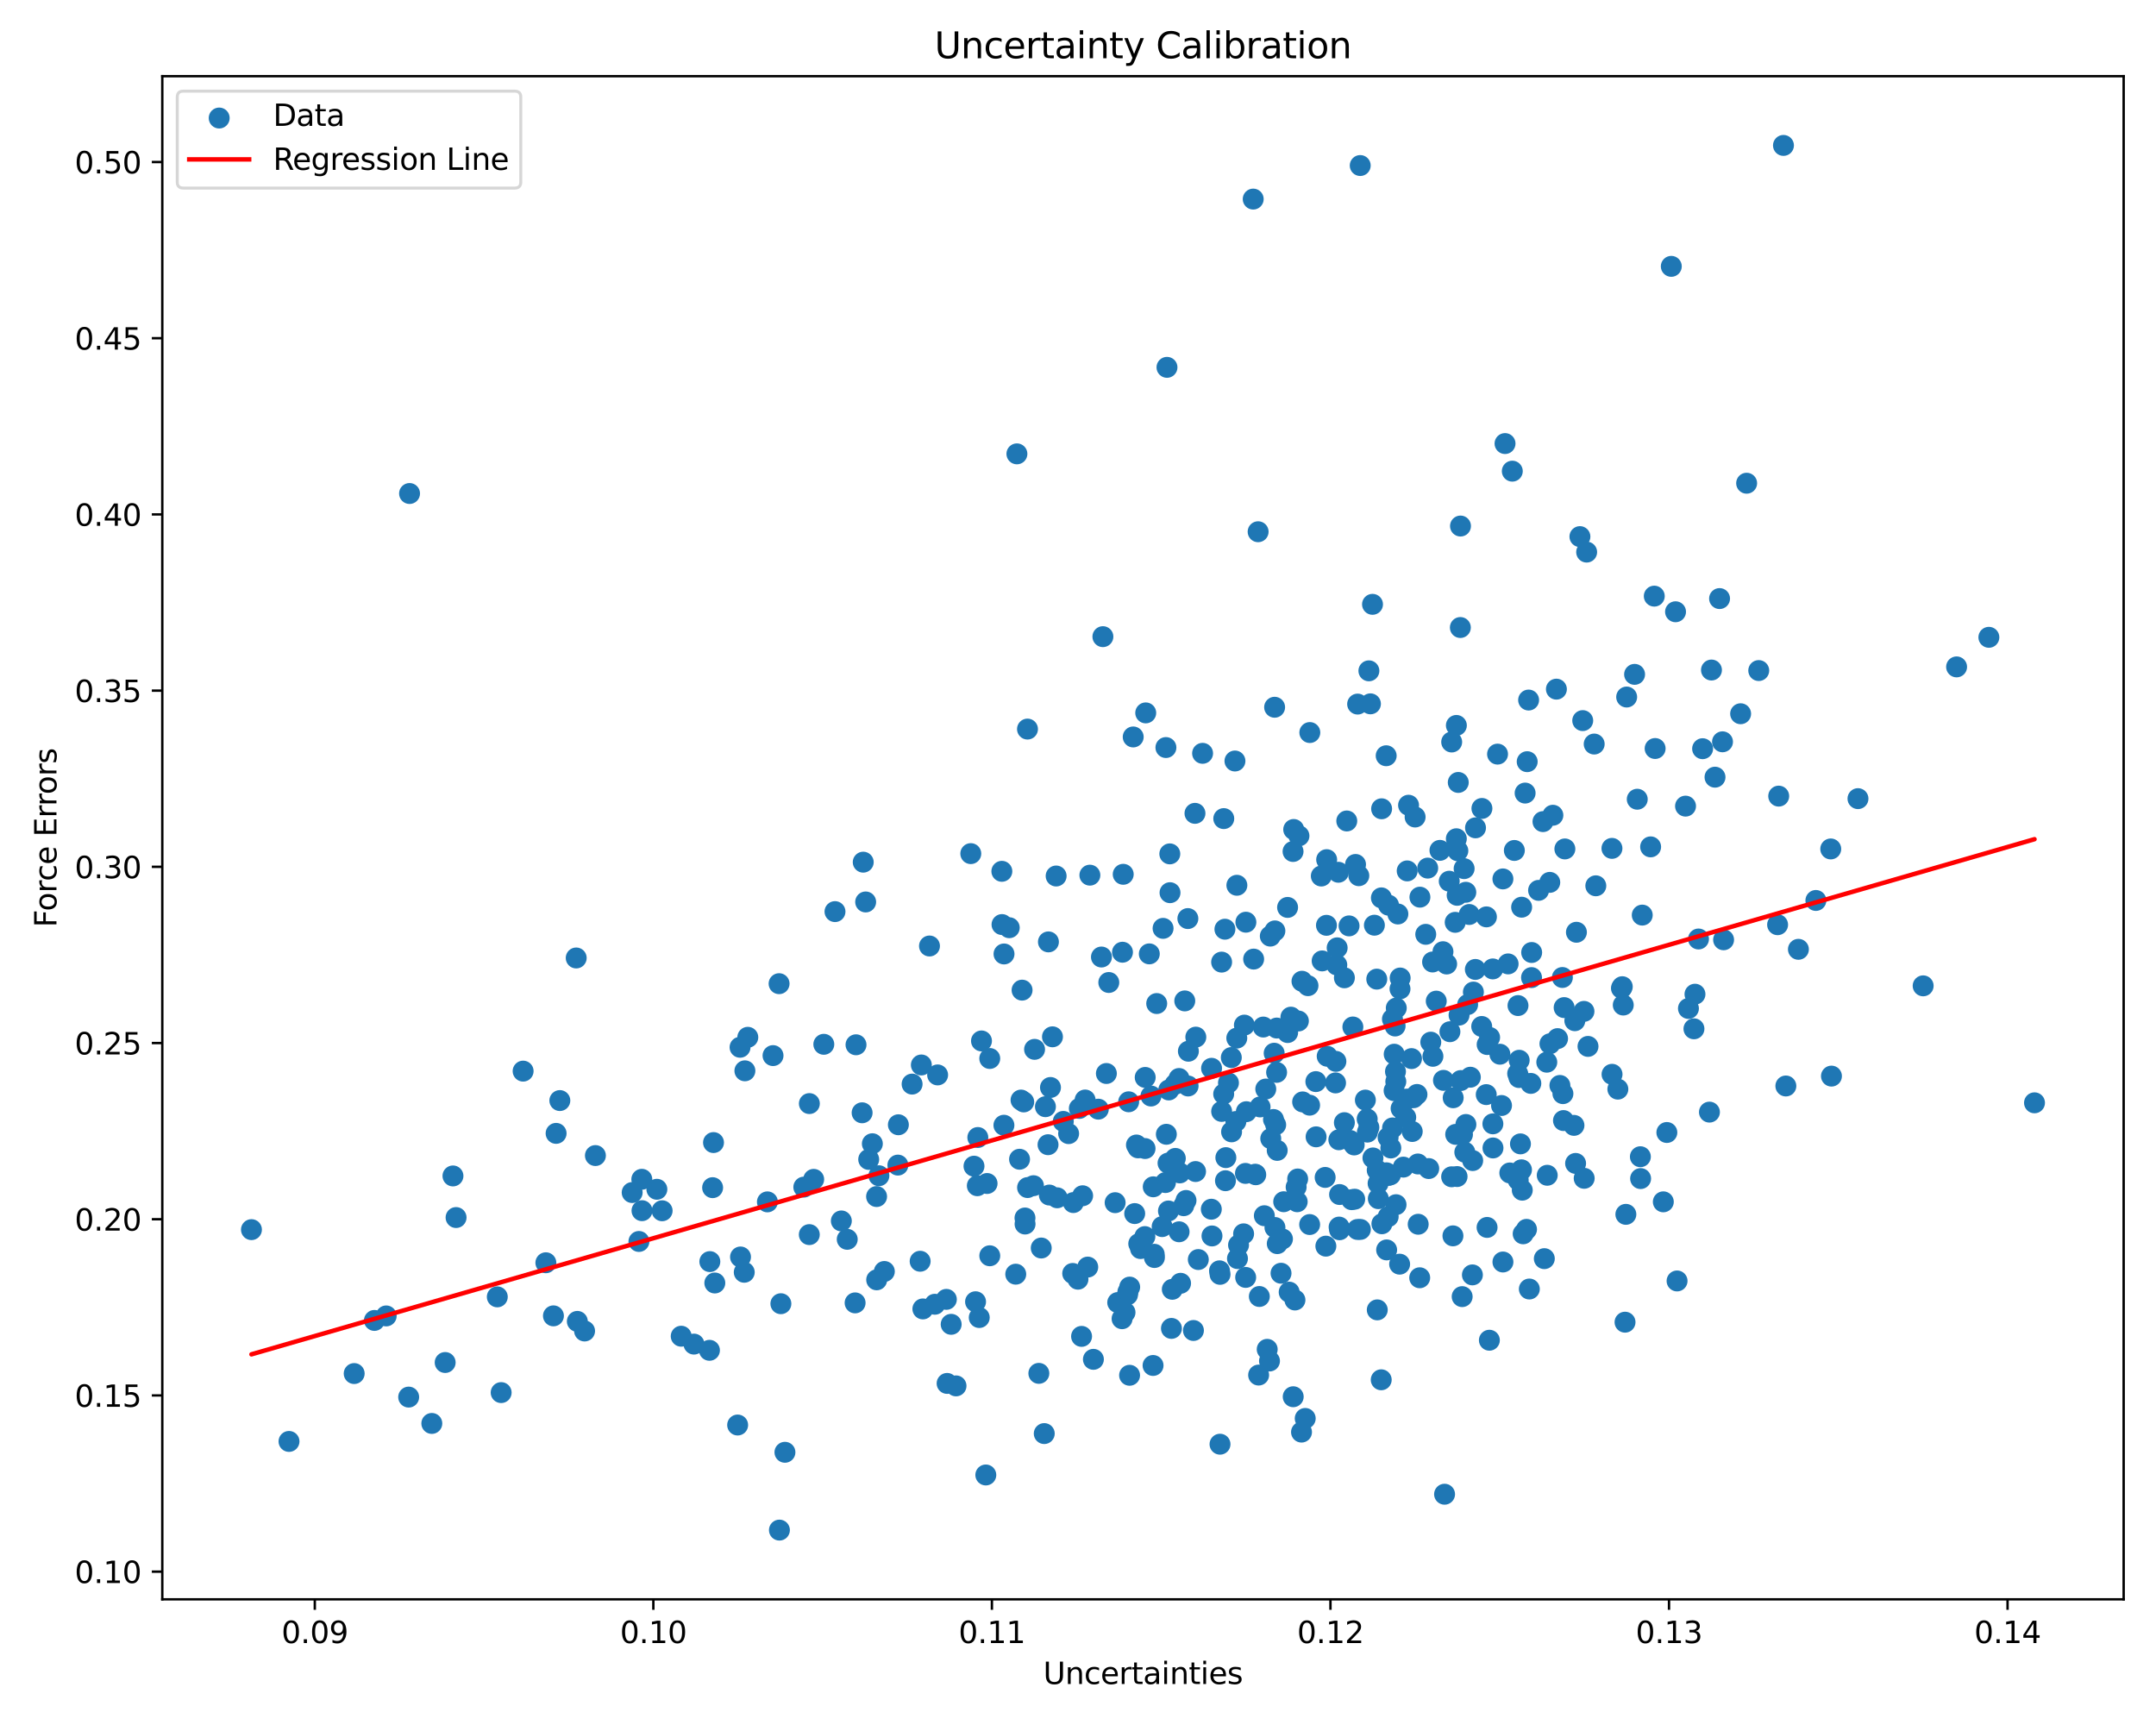 <?xml version="1.0" encoding="utf-8" standalone="no"?>
<!DOCTYPE svg PUBLIC "-//W3C//DTD SVG 1.1//EN"
  "http://www.w3.org/Graphics/SVG/1.1/DTD/svg11.dtd">
<svg xmlns:xlink="http://www.w3.org/1999/xlink" width="720pt" height="576pt" viewBox="0 0 720 576" xmlns="http://www.w3.org/2000/svg" version="1.1">
 <defs>
  <style type="text/css">*{stroke-linejoin: round; stroke-linecap: butt}</style>
 </defs>
 <g id="figure_1">
  <g id="patch_1">
   <path d="M 0 576 
L 720 576 
L 720 0 
L 0 0 
z
" style="fill: #ffffff"/>
  </g>
  <g id="axes_1">
   <g id="patch_2">
    <path d="M 54.2 534.04 
L 709.2 534.04 
L 709.2 25.44 
L 54.2 25.44 
z
" style="fill: #ffffff"/>
   </g>
   <g id="PathCollection_1">
    <defs>
     <path id="mbe0d9ea6db" d="M 0 3 
C 0.796 3 1.559 2.684 2.121 2.121 
C 2.684 1.559 3 0.796 3 0 
C 3 -0.796 2.684 -1.559 2.121 -2.121 
C 1.559 -2.684 0.796 -3 0 -3 
C -0.796 -3 -1.559 -2.684 -2.121 -2.121 
C -2.684 -1.559 -3 -0.796 -3 0 
C -3 0.796 -2.684 1.559 -2.121 2.121 
C -1.559 2.684 -0.796 3 0 3 
z
" style="stroke: #1f77b4"/>
    </defs>
    <g clip-path="url(#p8d6883d693)">
     <use xlink:href="#mbe0d9ea6db" x="510.008" y="254.334" style="fill: #1f77b4; stroke: #1f77b4"/>
     <use xlink:href="#mbe0d9ea6db" x="351.475" y="346.207" style="fill: #1f77b4; stroke: #1f77b4"/>
     <use xlink:href="#mbe0d9ea6db" x="368.315" y="212.588" style="fill: #1f77b4; stroke: #1f77b4"/>
     <use xlink:href="#mbe0d9ea6db" x="238.278" y="381.517" style="fill: #1f77b4; stroke: #1f77b4"/>
     <use xlink:href="#mbe0d9ea6db" x="382.392" y="383.51" style="fill: #1f77b4; stroke: #1f77b4"/>
     <use xlink:href="#mbe0d9ea6db" x="247.144" y="349.698" style="fill: #1f77b4; stroke: #1f77b4"/>
     <use xlink:href="#mbe0d9ea6db" x="494.819" y="342.75" style="fill: #1f77b4; stroke: #1f77b4"/>
     <use xlink:href="#mbe0d9ea6db" x="496.611" y="409.852" style="fill: #1f77b4; stroke: #1f77b4"/>
     <use xlink:href="#mbe0d9ea6db" x="292.769" y="427.35" style="fill: #1f77b4; stroke: #1f77b4"/>
     <use xlink:href="#mbe0d9ea6db" x="260.178" y="328.464" style="fill: #1f77b4; stroke: #1f77b4"/>
     <use xlink:href="#mbe0d9ea6db" x="249.732" y="346.369" style="fill: #1f77b4; stroke: #1f77b4"/>
     <use xlink:href="#mbe0d9ea6db" x="488.949" y="290.045" style="fill: #1f77b4; stroke: #1f77b4"/>
     <use xlink:href="#mbe0d9ea6db" x="528.554" y="240.62" style="fill: #1f77b4; stroke: #1f77b4"/>
     <use xlink:href="#mbe0d9ea6db" x="293.509" y="392.59" style="fill: #1f77b4; stroke: #1f77b4"/>
     <use xlink:href="#mbe0d9ea6db" x="594.004" y="265.836" style="fill: #1f77b4; stroke: #1f77b4"/>
     <use xlink:href="#mbe0d9ea6db" x="407.426" y="482.237" style="fill: #1f77b4; stroke: #1f77b4"/>
     <use xlink:href="#mbe0d9ea6db" x="411.198" y="353.129" style="fill: #1f77b4; stroke: #1f77b4"/>
     <use xlink:href="#mbe0d9ea6db" x="505.037" y="157.328" style="fill: #1f77b4; stroke: #1f77b4"/>
     <use xlink:href="#mbe0d9ea6db" x="425.512" y="351.681" style="fill: #1f77b4; stroke: #1f77b4"/>
     <use xlink:href="#mbe0d9ea6db" x="465.007" y="340.288" style="fill: #1f77b4; stroke: #1f77b4"/>
     <use xlink:href="#mbe0d9ea6db" x="395.657" y="334.217" style="fill: #1f77b4; stroke: #1f77b4"/>
     <use xlink:href="#mbe0d9ea6db" x="526.45" y="311.293" style="fill: #1f77b4; stroke: #1f77b4"/>
     <use xlink:href="#mbe0d9ea6db" x="327.769" y="347.583" style="fill: #1f77b4; stroke: #1f77b4"/>
     <use xlink:href="#mbe0d9ea6db" x="463.018" y="391.611" style="fill: #1f77b4; stroke: #1f77b4"/>
     <use xlink:href="#mbe0d9ea6db" x="593.633" y="308.773" style="fill: #1f77b4; stroke: #1f77b4"/>
     <use xlink:href="#mbe0d9ea6db" x="568.589" y="250.001" style="fill: #1f77b4; stroke: #1f77b4"/>
     <use xlink:href="#mbe0d9ea6db" x="515.282" y="274.348" style="fill: #1f77b4; stroke: #1f77b4"/>
     <use xlink:href="#mbe0d9ea6db" x="396.771" y="362.626" style="fill: #1f77b4; stroke: #1f77b4"/>
     <use xlink:href="#mbe0d9ea6db" x="385.126" y="396.292" style="fill: #1f77b4; stroke: #1f77b4"/>
     <use xlink:href="#mbe0d9ea6db" x="184.823" y="439.382" style="fill: #1f77b4; stroke: #1f77b4"/>
     <use xlink:href="#mbe0d9ea6db" x="441.533" y="320.861" style="fill: #1f77b4; stroke: #1f77b4"/>
     <use xlink:href="#mbe0d9ea6db" x="451.372" y="400.583" style="fill: #1f77b4; stroke: #1f77b4"/>
     <use xlink:href="#mbe0d9ea6db" x="473.497" y="388.665" style="fill: #1f77b4; stroke: #1f77b4"/>
     <use xlink:href="#mbe0d9ea6db" x="337.045" y="309.775" style="fill: #1f77b4; stroke: #1f77b4"/>
     <use xlink:href="#mbe0d9ea6db" x="407.963" y="321.263" style="fill: #1f77b4; stroke: #1f77b4"/>
     <use xlink:href="#mbe0d9ea6db" x="522.124" y="374.17" style="fill: #1f77b4; stroke: #1f77b4"/>
     <use xlink:href="#mbe0d9ea6db" x="517.607" y="348.525" style="fill: #1f77b4; stroke: #1f77b4"/>
     <use xlink:href="#mbe0d9ea6db" x="583.292" y="161.354" style="fill: #1f77b4; stroke: #1f77b4"/>
     <use xlink:href="#mbe0d9ea6db" x="372.402" y="401.59" style="fill: #1f77b4; stroke: #1f77b4"/>
     <use xlink:href="#mbe0d9ea6db" x="334.624" y="308.722" style="fill: #1f77b4; stroke: #1f77b4"/>
     <use xlink:href="#mbe0d9ea6db" x="214.334" y="393.781" style="fill: #1f77b4; stroke: #1f77b4"/>
     <use xlink:href="#mbe0d9ea6db" x="128.975" y="439.404" style="fill: #1f77b4; stroke: #1f77b4"/>
     <use xlink:href="#mbe0d9ea6db" x="469.934" y="290.808" style="fill: #1f77b4; stroke: #1f77b4"/>
     <use xlink:href="#mbe0d9ea6db" x="409.245" y="394.257" style="fill: #1f77b4; stroke: #1f77b4"/>
     <use xlink:href="#mbe0d9ea6db" x="486.855" y="284.091" style="fill: #1f77b4; stroke: #1f77b4"/>
     <use xlink:href="#mbe0d9ea6db" x="385.454" y="418.812" style="fill: #1f77b4; stroke: #1f77b4"/>
     <use xlink:href="#mbe0d9ea6db" x="541.479" y="329.976" style="fill: #1f77b4; stroke: #1f77b4"/>
     <use xlink:href="#mbe0d9ea6db" x="473.608" y="408.794" style="fill: #1f77b4; stroke: #1f77b4"/>
     <use xlink:href="#mbe0d9ea6db" x="471.375" y="353.479" style="fill: #1f77b4; stroke: #1f77b4"/>
     <use xlink:href="#mbe0d9ea6db" x="353.045" y="399.961" style="fill: #1f77b4; stroke: #1f77b4"/>
     <use xlink:href="#mbe0d9ea6db" x="419.361" y="392.263" style="fill: #1f77b4; stroke: #1f77b4"/>
     <use xlink:href="#mbe0d9ea6db" x="467.901" y="370.142" style="fill: #1f77b4; stroke: #1f77b4"/>
     <use xlink:href="#mbe0d9ea6db" x="394.255" y="428.508" style="fill: #1f77b4; stroke: #1f77b4"/>
     <use xlink:href="#mbe0d9ea6db" x="509.317" y="264.818" style="fill: #1f77b4; stroke: #1f77b4"/>
     <use xlink:href="#mbe0d9ea6db" x="510.483" y="233.756" style="fill: #1f77b4; stroke: #1f77b4"/>
     <use xlink:href="#mbe0d9ea6db" x="299.85" y="389.04" style="fill: #1f77b4; stroke: #1f77b4"/>
     <use xlink:href="#mbe0d9ea6db" x="470.393" y="268.875" style="fill: #1f77b4; stroke: #1f77b4"/>
     <use xlink:href="#mbe0d9ea6db" x="542.683" y="441.493" style="fill: #1f77b4; stroke: #1f77b4"/>
     <use xlink:href="#mbe0d9ea6db" x="340.975" y="367.322" style="fill: #1f77b4; stroke: #1f77b4"/>
     <use xlink:href="#mbe0d9ea6db" x="390.66" y="285.12" style="fill: #1f77b4; stroke: #1f77b4"/>
     <use xlink:href="#mbe0d9ea6db" x="490.649" y="305.362" style="fill: #1f77b4; stroke: #1f77b4"/>
     <use xlink:href="#mbe0d9ea6db" x="349.122" y="369.538" style="fill: #1f77b4; stroke: #1f77b4"/>
     <use xlink:href="#mbe0d9ea6db" x="465.047" y="376.63" style="fill: #1f77b4; stroke: #1f77b4"/>
     <use xlink:href="#mbe0d9ea6db" x="198.84" y="385.857" style="fill: #1f77b4; stroke: #1f77b4"/>
     <use xlink:href="#mbe0d9ea6db" x="431.098" y="339.639" style="fill: #1f77b4; stroke: #1f77b4"/>
     <use xlink:href="#mbe0d9ea6db" x="482.051" y="360.747" style="fill: #1f77b4; stroke: #1f77b4"/>
     <use xlink:href="#mbe0d9ea6db" x="679.427" y="368.246" style="fill: #1f77b4; stroke: #1f77b4"/>
     <use xlink:href="#mbe0d9ea6db" x="521.942" y="365.182" style="fill: #1f77b4; stroke: #1f77b4"/>
     <use xlink:href="#mbe0d9ea6db" x="376.65" y="431.417" style="fill: #1f77b4; stroke: #1f77b4"/>
     <use xlink:href="#mbe0d9ea6db" x="556.648" y="378.154" style="fill: #1f77b4; stroke: #1f77b4"/>
     <use xlink:href="#mbe0d9ea6db" x="359.99" y="427.14" style="fill: #1f77b4; stroke: #1f77b4"/>
     <use xlink:href="#mbe0d9ea6db" x="425.287" y="373.814" style="fill: #1f77b4; stroke: #1f77b4"/>
     <use xlink:href="#mbe0d9ea6db" x="431.817" y="284.322" style="fill: #1f77b4; stroke: #1f77b4"/>
     <use xlink:href="#mbe0d9ea6db" x="340.479" y="387.086" style="fill: #1f77b4; stroke: #1f77b4"/>
     <use xlink:href="#mbe0d9ea6db" x="419.179" y="392.085" style="fill: #1f77b4; stroke: #1f77b4"/>
     <use xlink:href="#mbe0d9ea6db" x="433.602" y="340.925" style="fill: #1f77b4; stroke: #1f77b4"/>
     <use xlink:href="#mbe0d9ea6db" x="452.229" y="382.316" style="fill: #1f77b4; stroke: #1f77b4"/>
     <use xlink:href="#mbe0d9ea6db" x="478.528" y="352.714" style="fill: #1f77b4; stroke: #1f77b4"/>
     <use xlink:href="#mbe0d9ea6db" x="382.618" y="238.045" style="fill: #1f77b4; stroke: #1f77b4"/>
     <use xlink:href="#mbe0d9ea6db" x="341.325" y="330.621" style="fill: #1f77b4; stroke: #1f77b4"/>
     <use xlink:href="#mbe0d9ea6db" x="529.042" y="393.451" style="fill: #1f77b4; stroke: #1f77b4"/>
     <use xlink:href="#mbe0d9ea6db" x="335.261" y="375.732" style="fill: #1f77b4; stroke: #1f77b4"/>
     <use xlink:href="#mbe0d9ea6db" x="491.81" y="387.529" style="fill: #1f77b4; stroke: #1f77b4"/>
     <use xlink:href="#mbe0d9ea6db" x="136.77" y="164.787" style="fill: #1f77b4; stroke: #1f77b4"/>
     <use xlink:href="#mbe0d9ea6db" x="388.412" y="309.991" style="fill: #1f77b4; stroke: #1f77b4"/>
     <use xlink:href="#mbe0d9ea6db" x="433.357" y="393.678" style="fill: #1f77b4; stroke: #1f77b4"/>
     <use xlink:href="#mbe0d9ea6db" x="516.703" y="392.441" style="fill: #1f77b4; stroke: #1f77b4"/>
     <use xlink:href="#mbe0d9ea6db" x="428.693" y="401.273" style="fill: #1f77b4; stroke: #1f77b4"/>
     <use xlink:href="#mbe0d9ea6db" x="434.642" y="478.197" style="fill: #1f77b4; stroke: #1f77b4"/>
     <use xlink:href="#mbe0d9ea6db" x="413.057" y="295.606" style="fill: #1f77b4; stroke: #1f77b4"/>
     <use xlink:href="#mbe0d9ea6db" x="83.973" y="410.592" style="fill: #1f77b4; stroke: #1f77b4"/>
     <use xlink:href="#mbe0d9ea6db" x="491.028" y="359.697" style="fill: #1f77b4; stroke: #1f77b4"/>
     <use xlink:href="#mbe0d9ea6db" x="339.598" y="151.549" style="fill: #1f77b4; stroke: #1f77b4"/>
     <use xlink:href="#mbe0d9ea6db" x="413.256" y="420.253" style="fill: #1f77b4; stroke: #1f77b4"/>
     <use xlink:href="#mbe0d9ea6db" x="433.204" y="401.279" style="fill: #1f77b4; stroke: #1f77b4"/>
     <use xlink:href="#mbe0d9ea6db" x="346.926" y="458.582" style="fill: #1f77b4; stroke: #1f77b4"/>
     <use xlink:href="#mbe0d9ea6db" x="330.538" y="419.319" style="fill: #1f77b4; stroke: #1f77b4"/>
     <use xlink:href="#mbe0d9ea6db" x="460.218" y="395.151" style="fill: #1f77b4; stroke: #1f77b4"/>
     <use xlink:href="#mbe0d9ea6db" x="472.58" y="272.813" style="fill: #1f77b4; stroke: #1f77b4"/>
     <use xlink:href="#mbe0d9ea6db" x="413.614" y="415.742" style="fill: #1f77b4; stroke: #1f77b4"/>
     <use xlink:href="#mbe0d9ea6db" x="446.957" y="291.258" style="fill: #1f77b4; stroke: #1f77b4"/>
     <use xlink:href="#mbe0d9ea6db" x="144.207" y="475.304" style="fill: #1f77b4; stroke: #1f77b4"/>
     <use xlink:href="#mbe0d9ea6db" x="496.397" y="306.156" style="fill: #1f77b4; stroke: #1f77b4"/>
     <use xlink:href="#mbe0d9ea6db" x="487.821" y="360.807" style="fill: #1f77b4; stroke: #1f77b4"/>
     <use xlink:href="#mbe0d9ea6db" x="620.475" y="266.677" style="fill: #1f77b4; stroke: #1f77b4"/>
     <use xlink:href="#mbe0d9ea6db" x="454.301" y="410.519" style="fill: #1f77b4; stroke: #1f77b4"/>
     <use xlink:href="#mbe0d9ea6db" x="466.211" y="402.262" style="fill: #1f77b4; stroke: #1f77b4"/>
     <use xlink:href="#mbe0d9ea6db" x="562.889" y="269.177" style="fill: #1f77b4; stroke: #1f77b4"/>
     <use xlink:href="#mbe0d9ea6db" x="517.548" y="294.634" style="fill: #1f77b4; stroke: #1f77b4"/>
     <use xlink:href="#mbe0d9ea6db" x="456.645" y="378.028" style="fill: #1f77b4; stroke: #1f77b4"/>
     <use xlink:href="#mbe0d9ea6db" x="525.627" y="375.775" style="fill: #1f77b4; stroke: #1f77b4"/>
     <use xlink:href="#mbe0d9ea6db" x="384.371" y="365.977" style="fill: #1f77b4; stroke: #1f77b4"/>
     <use xlink:href="#mbe0d9ea6db" x="546.763" y="266.872" style="fill: #1f77b4; stroke: #1f77b4"/>
     <use xlink:href="#mbe0d9ea6db" x="295.33" y="424.56" style="fill: #1f77b4; stroke: #1f77b4"/>
     <use xlink:href="#mbe0d9ea6db" x="450.855" y="380.815" style="fill: #1f77b4; stroke: #1f77b4"/>
     <use xlink:href="#mbe0d9ea6db" x="96.515" y="481.311" style="fill: #1f77b4; stroke: #1f77b4"/>
     <use xlink:href="#mbe0d9ea6db" x="430.523" y="431.459" style="fill: #1f77b4; stroke: #1f77b4"/>
     <use xlink:href="#mbe0d9ea6db" x="262.132" y="484.938" style="fill: #1f77b4; stroke: #1f77b4"/>
     <use xlink:href="#mbe0d9ea6db" x="508.664" y="411.986" style="fill: #1f77b4; stroke: #1f77b4"/>
     <use xlink:href="#mbe0d9ea6db" x="389.36" y="249.615" style="fill: #1f77b4; stroke: #1f77b4"/>
     <use xlink:href="#mbe0d9ea6db" x="396.692" y="306.722" style="fill: #1f77b4; stroke: #1f77b4"/>
     <use xlink:href="#mbe0d9ea6db" x="287.906" y="371.575" style="fill: #1f77b4; stroke: #1f77b4"/>
     <use xlink:href="#mbe0d9ea6db" x="453.78" y="292.41" style="fill: #1f77b4; stroke: #1f77b4"/>
     <use xlink:href="#mbe0d9ea6db" x="409.376" y="386.547" style="fill: #1f77b4; stroke: #1f77b4"/>
     <use xlink:href="#mbe0d9ea6db" x="480.872" y="283.948" style="fill: #1f77b4; stroke: #1f77b4"/>
     <use xlink:href="#mbe0d9ea6db" x="360.446" y="370.116" style="fill: #1f77b4; stroke: #1f77b4"/>
     <use xlink:href="#mbe0d9ea6db" x="404.745" y="412.699" style="fill: #1f77b4; stroke: #1f77b4"/>
     <use xlink:href="#mbe0d9ea6db" x="461.318" y="299.812" style="fill: #1f77b4; stroke: #1f77b4"/>
     <use xlink:href="#mbe0d9ea6db" x="308.196" y="437.066" style="fill: #1f77b4; stroke: #1f77b4"/>
     <use xlink:href="#mbe0d9ea6db" x="529.866" y="184.352" style="fill: #1f77b4; stroke: #1f77b4"/>
     <use xlink:href="#mbe0d9ea6db" x="453.327" y="410.534" style="fill: #1f77b4; stroke: #1f77b4"/>
     <use xlink:href="#mbe0d9ea6db" x="393.757" y="411.311" style="fill: #1f77b4; stroke: #1f77b4"/>
     <use xlink:href="#mbe0d9ea6db" x="246.337" y="475.831" style="fill: #1f77b4; stroke: #1f77b4"/>
     <use xlink:href="#mbe0d9ea6db" x="312.19" y="435.507" style="fill: #1f77b4; stroke: #1f77b4"/>
     <use xlink:href="#mbe0d9ea6db" x="432.849" y="396.391" style="fill: #1f77b4; stroke: #1f77b4"/>
     <use xlink:href="#mbe0d9ea6db" x="389.504" y="378.753" style="fill: #1f77b4; stroke: #1f77b4"/>
     <use xlink:href="#mbe0d9ea6db" x="348.73" y="478.69" style="fill: #1f77b4; stroke: #1f77b4"/>
     <use xlink:href="#mbe0d9ea6db" x="425.752" y="310.841" style="fill: #1f77b4; stroke: #1f77b4"/>
     <use xlink:href="#mbe0d9ea6db" x="422.228" y="405.947" style="fill: #1f77b4; stroke: #1f77b4"/>
     <use xlink:href="#mbe0d9ea6db" x="219.364" y="397.115" style="fill: #1f77b4; stroke: #1f77b4"/>
     <use xlink:href="#mbe0d9ea6db" x="443.042" y="287.051" style="fill: #1f77b4; stroke: #1f77b4"/>
     <use xlink:href="#mbe0d9ea6db" x="404.522" y="403.772" style="fill: #1f77b4; stroke: #1f77b4"/>
     <use xlink:href="#mbe0d9ea6db" x="443.217" y="352.692" style="fill: #1f77b4; stroke: #1f77b4"/>
     <use xlink:href="#mbe0d9ea6db" x="464.352" y="392.284" style="fill: #1f77b4; stroke: #1f77b4"/>
     <use xlink:href="#mbe0d9ea6db" x="423.951" y="454.461" style="fill: #1f77b4; stroke: #1f77b4"/>
     <use xlink:href="#mbe0d9ea6db" x="442.537" y="393.155" style="fill: #1f77b4; stroke: #1f77b4"/>
     <use xlink:href="#mbe0d9ea6db" x="290.106" y="387.142" style="fill: #1f77b4; stroke: #1f77b4"/>
     <use xlink:href="#mbe0d9ea6db" x="415.919" y="391.816" style="fill: #1f77b4; stroke: #1f77b4"/>
     <use xlink:href="#mbe0d9ea6db" x="542.093" y="335.599" style="fill: #1f77b4; stroke: #1f77b4"/>
     <use xlink:href="#mbe0d9ea6db" x="474.113" y="426.662" style="fill: #1f77b4; stroke: #1f77b4"/>
     <use xlink:href="#mbe0d9ea6db" x="393.742" y="360.119" style="fill: #1f77b4; stroke: #1f77b4"/>
     <use xlink:href="#mbe0d9ea6db" x="439.514" y="379.604" style="fill: #1f77b4; stroke: #1f77b4"/>
     <use xlink:href="#mbe0d9ea6db" x="278.848" y="304.4" style="fill: #1f77b4; stroke: #1f77b4"/>
     <use xlink:href="#mbe0d9ea6db" x="374.72" y="440.336" style="fill: #1f77b4; stroke: #1f77b4"/>
     <use xlink:href="#mbe0d9ea6db" x="447.356" y="398.868" style="fill: #1f77b4; stroke: #1f77b4"/>
     <use xlink:href="#mbe0d9ea6db" x="490.123" y="335.448" style="fill: #1f77b4; stroke: #1f77b4"/>
     <use xlink:href="#mbe0d9ea6db" x="166.074" y="433.041" style="fill: #1f77b4; stroke: #1f77b4"/>
     <use xlink:href="#mbe0d9ea6db" x="653.409" y="222.684" style="fill: #1f77b4; stroke: #1f77b4"/>
     <use xlink:href="#mbe0d9ea6db" x="456.579" y="373.646" style="fill: #1f77b4; stroke: #1f77b4"/>
     <use xlink:href="#mbe0d9ea6db" x="361.194" y="446.234" style="fill: #1f77b4; stroke: #1f77b4"/>
     <use xlink:href="#mbe0d9ea6db" x="238.715" y="428.407" style="fill: #1f77b4; stroke: #1f77b4"/>
     <use xlink:href="#mbe0d9ea6db" x="508.103" y="390.615" style="fill: #1f77b4; stroke: #1f77b4"/>
     <use xlink:href="#mbe0d9ea6db" x="424.22" y="312.578" style="fill: #1f77b4; stroke: #1f77b4"/>
     <use xlink:href="#mbe0d9ea6db" x="388.102" y="409.58" style="fill: #1f77b4; stroke: #1f77b4"/>
     <use xlink:href="#mbe0d9ea6db" x="459.776" y="326.945" style="fill: #1f77b4; stroke: #1f77b4"/>
     <use xlink:href="#mbe0d9ea6db" x="479.64" y="334.289" style="fill: #1f77b4; stroke: #1f77b4"/>
     <use xlink:href="#mbe0d9ea6db" x="581.286" y="238.329" style="fill: #1f77b4; stroke: #1f77b4"/>
     <use xlink:href="#mbe0d9ea6db" x="501.436" y="369.142" style="fill: #1f77b4; stroke: #1f77b4"/>
     <use xlink:href="#mbe0d9ea6db" x="236.924" y="450.886" style="fill: #1f77b4; stroke: #1f77b4"/>
     <use xlink:href="#mbe0d9ea6db" x="497.379" y="447.519" style="fill: #1f77b4; stroke: #1f77b4"/>
     <use xlink:href="#mbe0d9ea6db" x="437.361" y="408.891" style="fill: #1f77b4; stroke: #1f77b4"/>
     <use xlink:href="#mbe0d9ea6db" x="501.901" y="293.482" style="fill: #1f77b4; stroke: #1f77b4"/>
     <use xlink:href="#mbe0d9ea6db" x="520.153" y="346.809" style="fill: #1f77b4; stroke: #1f77b4"/>
     <use xlink:href="#mbe0d9ea6db" x="270.269" y="412.251" style="fill: #1f77b4; stroke: #1f77b4"/>
     <use xlink:href="#mbe0d9ea6db" x="350.126" y="314.51" style="fill: #1f77b4; stroke: #1f77b4"/>
     <use xlink:href="#mbe0d9ea6db" x="389.715" y="122.661" style="fill: #1f77b4; stroke: #1f77b4"/>
     <use xlink:href="#mbe0d9ea6db" x="347.726" y="416.729" style="fill: #1f77b4; stroke: #1f77b4"/>
     <use xlink:href="#mbe0d9ea6db" x="280.969" y="407.687" style="fill: #1f77b4; stroke: #1f77b4"/>
     <use xlink:href="#mbe0d9ea6db" x="466.29" y="336.601" style="fill: #1f77b4; stroke: #1f77b4"/>
     <use xlink:href="#mbe0d9ea6db" x="307.687" y="355.608" style="fill: #1f77b4; stroke: #1f77b4"/>
     <use xlink:href="#mbe0d9ea6db" x="477.129" y="390.198" style="fill: #1f77b4; stroke: #1f77b4"/>
     <use xlink:href="#mbe0d9ea6db" x="457.137" y="376.448" style="fill: #1f77b4; stroke: #1f77b4"/>
     <use xlink:href="#mbe0d9ea6db" x="407.26" y="424.344" style="fill: #1f77b4; stroke: #1f77b4"/>
     <use xlink:href="#mbe0d9ea6db" x="485.295" y="366.558" style="fill: #1f77b4; stroke: #1f77b4"/>
     <use xlink:href="#mbe0d9ea6db" x="399.346" y="346.311" style="fill: #1f77b4; stroke: #1f77b4"/>
     <use xlink:href="#mbe0d9ea6db" x="442.772" y="416.105" style="fill: #1f77b4; stroke: #1f77b4"/>
     <use xlink:href="#mbe0d9ea6db" x="642.242" y="329.185" style="fill: #1f77b4; stroke: #1f77b4"/>
     <use xlink:href="#mbe0d9ea6db" x="428.282" y="413.718" style="fill: #1f77b4; stroke: #1f77b4"/>
     <use xlink:href="#mbe0d9ea6db" x="345.128" y="395.921" style="fill: #1f77b4; stroke: #1f77b4"/>
     <use xlink:href="#mbe0d9ea6db" x="339.211" y="425.464" style="fill: #1f77b4; stroke: #1f77b4"/>
     <use xlink:href="#mbe0d9ea6db" x="461.263" y="460.73" style="fill: #1f77b4; stroke: #1f77b4"/>
     <use xlink:href="#mbe0d9ea6db" x="522.35" y="336.448" style="fill: #1f77b4; stroke: #1f77b4"/>
     <use xlink:href="#mbe0d9ea6db" x="501.911" y="421.396" style="fill: #1f77b4; stroke: #1f77b4"/>
     <use xlink:href="#mbe0d9ea6db" x="503.636" y="321.859" style="fill: #1f77b4; stroke: #1f77b4"/>
     <use xlink:href="#mbe0d9ea6db" x="450.518" y="309.166" style="fill: #1f77b4; stroke: #1f77b4"/>
     <use xlink:href="#mbe0d9ea6db" x="182.292" y="421.652" style="fill: #1f77b4; stroke: #1f77b4"/>
     <use xlink:href="#mbe0d9ea6db" x="463.715" y="302.255" style="fill: #1f77b4; stroke: #1f77b4"/>
     <use xlink:href="#mbe0d9ea6db" x="555.47" y="401.308" style="fill: #1f77b4; stroke: #1f77b4"/>
     <use xlink:href="#mbe0d9ea6db" x="258.154" y="352.48" style="fill: #1f77b4; stroke: #1f77b4"/>
     <use xlink:href="#mbe0d9ea6db" x="476.129" y="311.987" style="fill: #1f77b4; stroke: #1f77b4"/>
     <use xlink:href="#mbe0d9ea6db" x="415.994" y="426.542" style="fill: #1f77b4; stroke: #1f77b4"/>
     <use xlink:href="#mbe0d9ea6db" x="513.81" y="297.305" style="fill: #1f77b4; stroke: #1f77b4"/>
     <use xlink:href="#mbe0d9ea6db" x="527.619" y="179.181" style="fill: #1f77b4; stroke: #1f77b4"/>
     <use xlink:href="#mbe0d9ea6db" x="448.957" y="374.872" style="fill: #1f77b4; stroke: #1f77b4"/>
     <use xlink:href="#mbe0d9ea6db" x="300.014" y="375.574" style="fill: #1f77b4; stroke: #1f77b4"/>
     <use xlink:href="#mbe0d9ea6db" x="459.924" y="390.748" style="fill: #1f77b4; stroke: #1f77b4"/>
     <use xlink:href="#mbe0d9ea6db" x="380.882" y="416.914" style="fill: #1f77b4; stroke: #1f77b4"/>
     <use xlink:href="#mbe0d9ea6db" x="213.372" y="414.539" style="fill: #1f77b4; stroke: #1f77b4"/>
     <use xlink:href="#mbe0d9ea6db" x="325.268" y="389.404" style="fill: #1f77b4; stroke: #1f77b4"/>
     <use xlink:href="#mbe0d9ea6db" x="231.751" y="448.813" style="fill: #1f77b4; stroke: #1f77b4"/>
     <use xlink:href="#mbe0d9ea6db" x="496.638" y="348.785" style="fill: #1f77b4; stroke: #1f77b4"/>
     <use xlink:href="#mbe0d9ea6db" x="575.235" y="247.7" style="fill: #1f77b4; stroke: #1f77b4"/>
     <use xlink:href="#mbe0d9ea6db" x="484.777" y="392.943" style="fill: #1f77b4; stroke: #1f77b4"/>
     <use xlink:href="#mbe0d9ea6db" x="285.566" y="435.049" style="fill: #1f77b4; stroke: #1f77b4"/>
     <use xlink:href="#mbe0d9ea6db" x="401.608" y="251.545" style="fill: #1f77b4; stroke: #1f77b4"/>
     <use xlink:href="#mbe0d9ea6db" x="260.29" y="510.922" style="fill: #1f77b4; stroke: #1f77b4"/>
     <use xlink:href="#mbe0d9ea6db" x="528.97" y="337.715" style="fill: #1f77b4; stroke: #1f77b4"/>
     <use xlink:href="#mbe0d9ea6db" x="390.302" y="363.952" style="fill: #1f77b4; stroke: #1f77b4"/>
     <use xlink:href="#mbe0d9ea6db" x="375.101" y="291.94" style="fill: #1f77b4; stroke: #1f77b4"/>
     <use xlink:href="#mbe0d9ea6db" x="526.172" y="388.481" style="fill: #1f77b4; stroke: #1f77b4"/>
     <use xlink:href="#mbe0d9ea6db" x="492.041" y="331.269" style="fill: #1f77b4; stroke: #1f77b4"/>
     <use xlink:href="#mbe0d9ea6db" x="317.645" y="442.208" style="fill: #1f77b4; stroke: #1f77b4"/>
     <use xlink:href="#mbe0d9ea6db" x="487.257" y="338.965" style="fill: #1f77b4; stroke: #1f77b4"/>
     <use xlink:href="#mbe0d9ea6db" x="214.396" y="404.262" style="fill: #1f77b4; stroke: #1f77b4"/>
     <use xlink:href="#mbe0d9ea6db" x="664.188" y="212.806" style="fill: #1f77b4; stroke: #1f77b4"/>
     <use xlink:href="#mbe0d9ea6db" x="343.133" y="243.447" style="fill: #1f77b4; stroke: #1f77b4"/>
     <use xlink:href="#mbe0d9ea6db" x="377.227" y="459.225" style="fill: #1f77b4; stroke: #1f77b4"/>
     <use xlink:href="#mbe0d9ea6db" x="469.447" y="373.093" style="fill: #1f77b4; stroke: #1f77b4"/>
     <use xlink:href="#mbe0d9ea6db" x="430.011" y="344.781" style="fill: #1f77b4; stroke: #1f77b4"/>
     <use xlink:href="#mbe0d9ea6db" x="587.338" y="223.909" style="fill: #1f77b4; stroke: #1f77b4"/>
     <use xlink:href="#mbe0d9ea6db" x="410.249" y="361.591" style="fill: #1f77b4; stroke: #1f77b4"/>
     <use xlink:href="#mbe0d9ea6db" x="446.01" y="361.602" style="fill: #1f77b4; stroke: #1f77b4"/>
     <use xlink:href="#mbe0d9ea6db" x="447.11" y="380.581" style="fill: #1f77b4; stroke: #1f77b4"/>
     <use xlink:href="#mbe0d9ea6db" x="484.794" y="247.763" style="fill: #1f77b4; stroke: #1f77b4"/>
     <use xlink:href="#mbe0d9ea6db" x="518.588" y="272.223" style="fill: #1f77b4; stroke: #1f77b4"/>
     <use xlink:href="#mbe0d9ea6db" x="496.334" y="365.504" style="fill: #1f77b4; stroke: #1f77b4"/>
     <use xlink:href="#mbe0d9ea6db" x="275.115" y="348.706" style="fill: #1f77b4; stroke: #1f77b4"/>
     <use xlink:href="#mbe0d9ea6db" x="426.525" y="384.13" style="fill: #1f77b4; stroke: #1f77b4"/>
     <use xlink:href="#mbe0d9ea6db" x="457.66" y="235.021" style="fill: #1f77b4; stroke: #1f77b4"/>
     <use xlink:href="#mbe0d9ea6db" x="392.504" y="386.806" style="fill: #1f77b4; stroke: #1f77b4"/>
     <use xlink:href="#mbe0d9ea6db" x="500.898" y="352.014" style="fill: #1f77b4; stroke: #1f77b4"/>
     <use xlink:href="#mbe0d9ea6db" x="494.891" y="269.952" style="fill: #1f77b4; stroke: #1f77b4"/>
     <use xlink:href="#mbe0d9ea6db" x="437.348" y="369.033" style="fill: #1f77b4; stroke: #1f77b4"/>
     <use xlink:href="#mbe0d9ea6db" x="511.224" y="361.763" style="fill: #1f77b4; stroke: #1f77b4"/>
     <use xlink:href="#mbe0d9ea6db" x="386.284" y="335.095" style="fill: #1f77b4; stroke: #1f77b4"/>
     <use xlink:href="#mbe0d9ea6db" x="565.699" y="343.533" style="fill: #1f77b4; stroke: #1f77b4"/>
     <use xlink:href="#mbe0d9ea6db" x="390.066" y="388.383" style="fill: #1f77b4; stroke: #1f77b4"/>
     <use xlink:href="#mbe0d9ea6db" x="356.867" y="378.534" style="fill: #1f77b4; stroke: #1f77b4"/>
     <use xlink:href="#mbe0d9ea6db" x="516.554" y="354.683" style="fill: #1f77b4; stroke: #1f77b4"/>
     <use xlink:href="#mbe0d9ea6db" x="508.151" y="302.924" style="fill: #1f77b4; stroke: #1f77b4"/>
     <use xlink:href="#mbe0d9ea6db" x="507.007" y="394.039" style="fill: #1f77b4; stroke: #1f77b4"/>
     <use xlink:href="#mbe0d9ea6db" x="237.053" y="421.268" style="fill: #1f77b4; stroke: #1f77b4"/>
     <use xlink:href="#mbe0d9ea6db" x="508.365" y="397.418" style="fill: #1f77b4; stroke: #1f77b4"/>
     <use xlink:href="#mbe0d9ea6db" x="498.55" y="375.264" style="fill: #1f77b4; stroke: #1f77b4"/>
     <use xlink:href="#mbe0d9ea6db" x="596.389" y="362.624" style="fill: #1f77b4; stroke: #1f77b4"/>
     <use xlink:href="#mbe0d9ea6db" x="489.509" y="297.941" style="fill: #1f77b4; stroke: #1f77b4"/>
     <use xlink:href="#mbe0d9ea6db" x="118.282" y="458.646" style="fill: #1f77b4; stroke: #1f77b4"/>
     <use xlink:href="#mbe0d9ea6db" x="507.758" y="381.955" style="fill: #1f77b4; stroke: #1f77b4"/>
     <use xlink:href="#mbe0d9ea6db" x="423.184" y="450.558" style="fill: #1f77b4; stroke: #1f77b4"/>
     <use xlink:href="#mbe0d9ea6db" x="452.406" y="400.427" style="fill: #1f77b4; stroke: #1f77b4"/>
     <use xlink:href="#mbe0d9ea6db" x="457.146" y="224" style="fill: #1f77b4; stroke: #1f77b4"/>
     <use xlink:href="#mbe0d9ea6db" x="395.288" y="402.603" style="fill: #1f77b4; stroke: #1f77b4"/>
     <use xlink:href="#mbe0d9ea6db" x="291.325" y="381.908" style="fill: #1f77b4; stroke: #1f77b4"/>
     <use xlink:href="#mbe0d9ea6db" x="341.876" y="367.947" style="fill: #1f77b4; stroke: #1f77b4"/>
     <use xlink:href="#mbe0d9ea6db" x="548.432" y="305.564" style="fill: #1f77b4; stroke: #1f77b4"/>
     <use xlink:href="#mbe0d9ea6db" x="420.32" y="459.152" style="fill: #1f77b4; stroke: #1f77b4"/>
     <use xlink:href="#mbe0d9ea6db" x="467.586" y="326.571" style="fill: #1f77b4; stroke: #1f77b4"/>
     <use xlink:href="#mbe0d9ea6db" x="380.288" y="415.293" style="fill: #1f77b4; stroke: #1f77b4"/>
     <use xlink:href="#mbe0d9ea6db" x="506.827" y="358.48" style="fill: #1f77b4; stroke: #1f77b4"/>
     <use xlink:href="#mbe0d9ea6db" x="477.813" y="347.988" style="fill: #1f77b4; stroke: #1f77b4"/>
     <use xlink:href="#mbe0d9ea6db" x="399.065" y="271.585" style="fill: #1f77b4; stroke: #1f77b4"/>
     <use xlink:href="#mbe0d9ea6db" x="467.534" y="330.201" style="fill: #1f77b4; stroke: #1f77b4"/>
     <use xlink:href="#mbe0d9ea6db" x="271.733" y="393.803" style="fill: #1f77b4; stroke: #1f77b4"/>
     <use xlink:href="#mbe0d9ea6db" x="418.658" y="320.251" style="fill: #1f77b4; stroke: #1f77b4"/>
     <use xlink:href="#mbe0d9ea6db" x="463.67" y="392.501" style="fill: #1f77b4; stroke: #1f77b4"/>
     <use xlink:href="#mbe0d9ea6db" x="515.729" y="420.278" style="fill: #1f77b4; stroke: #1f77b4"/>
     <use xlink:href="#mbe0d9ea6db" x="361.546" y="399.278" style="fill: #1f77b4; stroke: #1f77b4"/>
     <use xlink:href="#mbe0d9ea6db" x="310.404" y="315.883" style="fill: #1f77b4; stroke: #1f77b4"/>
     <use xlink:href="#mbe0d9ea6db" x="426.017" y="375.591" style="fill: #1f77b4; stroke: #1f77b4"/>
     <use xlink:href="#mbe0d9ea6db" x="434.8" y="327.653" style="fill: #1f77b4; stroke: #1f77b4"/>
     <use xlink:href="#mbe0d9ea6db" x="538.346" y="358.725" style="fill: #1f77b4; stroke: #1f77b4"/>
     <use xlink:href="#mbe0d9ea6db" x="489.539" y="375.481" style="fill: #1f77b4; stroke: #1f77b4"/>
     <use xlink:href="#mbe0d9ea6db" x="530.318" y="349.406" style="fill: #1f77b4; stroke: #1f77b4"/>
     <use xlink:href="#mbe0d9ea6db" x="393.999" y="391.649" style="fill: #1f77b4; stroke: #1f77b4"/>
     <use xlink:href="#mbe0d9ea6db" x="611.38" y="283.472" style="fill: #1f77b4; stroke: #1f77b4"/>
     <use xlink:href="#mbe0d9ea6db" x="192.802" y="441.227" style="fill: #1f77b4; stroke: #1f77b4"/>
     <use xlink:href="#mbe0d9ea6db" x="370.285" y="328.065" style="fill: #1f77b4; stroke: #1f77b4"/>
     <use xlink:href="#mbe0d9ea6db" x="377.259" y="429.777" style="fill: #1f77b4; stroke: #1f77b4"/>
     <use xlink:href="#mbe0d9ea6db" x="436.805" y="329.131" style="fill: #1f77b4; stroke: #1f77b4"/>
     <use xlink:href="#mbe0d9ea6db" x="481.885" y="317.787" style="fill: #1f77b4; stroke: #1f77b4"/>
     <use xlink:href="#mbe0d9ea6db" x="459.942" y="437.386" style="fill: #1f77b4; stroke: #1f77b4"/>
     <use xlink:href="#mbe0d9ea6db" x="420.558" y="432.914" style="fill: #1f77b4; stroke: #1f77b4"/>
     <use xlink:href="#mbe0d9ea6db" x="532.382" y="248.447" style="fill: #1f77b4; stroke: #1f77b4"/>
     <use xlink:href="#mbe0d9ea6db" x="350.813" y="363.124" style="fill: #1f77b4; stroke: #1f77b4"/>
     <use xlink:href="#mbe0d9ea6db" x="392.402" y="362.076" style="fill: #1f77b4; stroke: #1f77b4"/>
     <use xlink:href="#mbe0d9ea6db" x="345.498" y="350.393" style="fill: #1f77b4; stroke: #1f77b4"/>
     <use xlink:href="#mbe0d9ea6db" x="335.293" y="318.541" style="fill: #1f77b4; stroke: #1f77b4"/>
     <use xlink:href="#mbe0d9ea6db" x="376.922" y="367.902" style="fill: #1f77b4; stroke: #1f77b4"/>
     <use xlink:href="#mbe0d9ea6db" x="367.831" y="319.561" style="fill: #1f77b4; stroke: #1f77b4"/>
     <use xlink:href="#mbe0d9ea6db" x="439.431" y="361.162" style="fill: #1f77b4; stroke: #1f77b4"/>
     <use xlink:href="#mbe0d9ea6db" x="476.783" y="289.872" style="fill: #1f77b4; stroke: #1f77b4"/>
     <use xlink:href="#mbe0d9ea6db" x="465.563" y="364.186" style="fill: #1f77b4; stroke: #1f77b4"/>
     <use xlink:href="#mbe0d9ea6db" x="486.595" y="392.867" style="fill: #1f77b4; stroke: #1f77b4"/>
     <use xlink:href="#mbe0d9ea6db" x="343.157" y="396.546" style="fill: #1f77b4; stroke: #1f77b4"/>
     <use xlink:href="#mbe0d9ea6db" x="192.427" y="319.879" style="fill: #1f77b4; stroke: #1f77b4"/>
     <use xlink:href="#mbe0d9ea6db" x="326.546" y="379.829" style="fill: #1f77b4; stroke: #1f77b4"/>
     <use xlink:href="#mbe0d9ea6db" x="125.038" y="440.908" style="fill: #1f77b4; stroke: #1f77b4"/>
     <use xlink:href="#mbe0d9ea6db" x="447.197" y="409.738" style="fill: #1f77b4; stroke: #1f77b4"/>
     <use xlink:href="#mbe0d9ea6db" x="369.48" y="358.454" style="fill: #1f77b4; stroke: #1f77b4"/>
     <use xlink:href="#mbe0d9ea6db" x="498.586" y="383.319" style="fill: #1f77b4; stroke: #1f77b4"/>
     <use xlink:href="#mbe0d9ea6db" x="453.384" y="235.102" style="fill: #1f77b4; stroke: #1f77b4"/>
     <use xlink:href="#mbe0d9ea6db" x="463.07" y="417.362" style="fill: #1f77b4; stroke: #1f77b4"/>
     <use xlink:href="#mbe0d9ea6db" x="411.287" y="377.939" style="fill: #1f77b4; stroke: #1f77b4"/>
     <use xlink:href="#mbe0d9ea6db" x="260.776" y="435.327" style="fill: #1f77b4; stroke: #1f77b4"/>
     <use xlink:href="#mbe0d9ea6db" x="469.842" y="366.998" style="fill: #1f77b4; stroke: #1f77b4"/>
     <use xlink:href="#mbe0d9ea6db" x="227.49" y="446.179" style="fill: #1f77b4; stroke: #1f77b4"/>
     <use xlink:href="#mbe0d9ea6db" x="486.345" y="280.067" style="fill: #1f77b4; stroke: #1f77b4"/>
     <use xlink:href="#mbe0d9ea6db" x="458.354" y="201.795" style="fill: #1f77b4; stroke: #1f77b4"/>
     <use xlink:href="#mbe0d9ea6db" x="432.452" y="434.086" style="fill: #1f77b4; stroke: #1f77b4"/>
     <use xlink:href="#mbe0d9ea6db" x="509.786" y="410.498" style="fill: #1f77b4; stroke: #1f77b4"/>
     <use xlink:href="#mbe0d9ea6db" x="474.184" y="299.574" style="fill: #1f77b4; stroke: #1f77b4"/>
     <use xlink:href="#mbe0d9ea6db" x="447.345" y="410.631" style="fill: #1f77b4; stroke: #1f77b4"/>
     <use xlink:href="#mbe0d9ea6db" x="486.619" y="298.956" style="fill: #1f77b4; stroke: #1f77b4"/>
     <use xlink:href="#mbe0d9ea6db" x="326.378" y="395.931" style="fill: #1f77b4; stroke: #1f77b4"/>
     <use xlink:href="#mbe0d9ea6db" x="432.032" y="276.975" style="fill: #1f77b4; stroke: #1f77b4"/>
     <use xlink:href="#mbe0d9ea6db" x="237.981" y="396.578" style="fill: #1f77b4; stroke: #1f77b4"/>
     <use xlink:href="#mbe0d9ea6db" x="543.227" y="232.748" style="fill: #1f77b4; stroke: #1f77b4"/>
     <use xlink:href="#mbe0d9ea6db" x="404.606" y="356.719" style="fill: #1f77b4; stroke: #1f77b4"/>
     <use xlink:href="#mbe0d9ea6db" x="463.56" y="379.821" style="fill: #1f77b4; stroke: #1f77b4"/>
     <use xlink:href="#mbe0d9ea6db" x="396.072" y="400.848" style="fill: #1f77b4; stroke: #1f77b4"/>
     <use xlink:href="#mbe0d9ea6db" x="455.965" y="367.33" style="fill: #1f77b4; stroke: #1f77b4"/>
     <use xlink:href="#mbe0d9ea6db" x="425.661" y="236.158" style="fill: #1f77b4; stroke: #1f77b4"/>
     <use xlink:href="#mbe0d9ea6db" x="373.263" y="434.937" style="fill: #1f77b4; stroke: #1f77b4"/>
     <use xlink:href="#mbe0d9ea6db" x="327.023" y="439.941" style="fill: #1f77b4; stroke: #1f77b4"/>
     <use xlink:href="#mbe0d9ea6db" x="486.99" y="261.266" style="fill: #1f77b4; stroke: #1f77b4"/>
     <use xlink:href="#mbe0d9ea6db" x="256.276" y="401.32" style="fill: #1f77b4; stroke: #1f77b4"/>
     <use xlink:href="#mbe0d9ea6db" x="449.758" y="274.132" style="fill: #1f77b4; stroke: #1f77b4"/>
     <use xlink:href="#mbe0d9ea6db" x="465.9" y="342.597" style="fill: #1f77b4; stroke: #1f77b4"/>
     <use xlink:href="#mbe0d9ea6db" x="391.206" y="443.57" style="fill: #1f77b4; stroke: #1f77b4"/>
     <use xlink:href="#mbe0d9ea6db" x="342.293" y="406.704" style="fill: #1f77b4; stroke: #1f77b4"/>
     <use xlink:href="#mbe0d9ea6db" x="352.701" y="292.509" style="fill: #1f77b4; stroke: #1f77b4"/>
     <use xlink:href="#mbe0d9ea6db" x="461.392" y="270.064" style="fill: #1f77b4; stroke: #1f77b4"/>
     <use xlink:href="#mbe0d9ea6db" x="507.268" y="359.804" style="fill: #1f77b4; stroke: #1f77b4"/>
     <use xlink:href="#mbe0d9ea6db" x="460.293" y="400.25" style="fill: #1f77b4; stroke: #1f77b4"/>
     <use xlink:href="#mbe0d9ea6db" x="211.115" y="398.203" style="fill: #1f77b4; stroke: #1f77b4"/>
     <use xlink:href="#mbe0d9ea6db" x="462.918" y="252.353" style="fill: #1f77b4; stroke: #1f77b4"/>
     <use xlink:href="#mbe0d9ea6db" x="349.992" y="382.229" style="fill: #1f77b4; stroke: #1f77b4"/>
     <use xlink:href="#mbe0d9ea6db" x="491.711" y="425.703" style="fill: #1f77b4; stroke: #1f77b4"/>
     <use xlink:href="#mbe0d9ea6db" x="379.518" y="382.329" style="fill: #1f77b4; stroke: #1f77b4"/>
     <use xlink:href="#mbe0d9ea6db" x="429.992" y="302.998" style="fill: #1f77b4; stroke: #1f77b4"/>
     <use xlink:href="#mbe0d9ea6db" x="416.213" y="371.211" style="fill: #1f77b4; stroke: #1f77b4"/>
     <use xlink:href="#mbe0d9ea6db" x="570.872" y="371.352" style="fill: #1f77b4; stroke: #1f77b4"/>
     <use xlink:href="#mbe0d9ea6db" x="465.593" y="352.012" style="fill: #1f77b4; stroke: #1f77b4"/>
     <use xlink:href="#mbe0d9ea6db" x="502.608" y="148.11" style="fill: #1f77b4; stroke: #1f77b4"/>
     <use xlink:href="#mbe0d9ea6db" x="426.323" y="358.079" style="fill: #1f77b4; stroke: #1f77b4"/>
     <use xlink:href="#mbe0d9ea6db" x="289.089" y="301.176" style="fill: #1f77b4; stroke: #1f77b4"/>
     <use xlink:href="#mbe0d9ea6db" x="248.761" y="357.559" style="fill: #1f77b4; stroke: #1f77b4"/>
     <use xlink:href="#mbe0d9ea6db" x="563.858" y="336.738" style="fill: #1f77b4; stroke: #1f77b4"/>
     <use xlink:href="#mbe0d9ea6db" x="572.731" y="259.51" style="fill: #1f77b4; stroke: #1f77b4"/>
     <use xlink:href="#mbe0d9ea6db" x="486.131" y="378.785" style="fill: #1f77b4; stroke: #1f77b4"/>
     <use xlink:href="#mbe0d9ea6db" x="600.583" y="316.989" style="fill: #1f77b4; stroke: #1f77b4"/>
     <use xlink:href="#mbe0d9ea6db" x="498.521" y="323.534" style="fill: #1f77b4; stroke: #1f77b4"/>
     <use xlink:href="#mbe0d9ea6db" x="304.6" y="361.994" style="fill: #1f77b4; stroke: #1f77b4"/>
     <use xlink:href="#mbe0d9ea6db" x="152.307" y="406.553" style="fill: #1f77b4; stroke: #1f77b4"/>
     <use xlink:href="#mbe0d9ea6db" x="472.054" y="366.547" style="fill: #1f77b4; stroke: #1f77b4"/>
     <use xlink:href="#mbe0d9ea6db" x="487.736" y="175.653" style="fill: #1f77b4; stroke: #1f77b4"/>
     <use xlink:href="#mbe0d9ea6db" x="442.972" y="308.978" style="fill: #1f77b4; stroke: #1f77b4"/>
     <use xlink:href="#mbe0d9ea6db" x="519.765" y="230.116" style="fill: #1f77b4; stroke: #1f77b4"/>
     <use xlink:href="#mbe0d9ea6db" x="329.639" y="395.184" style="fill: #1f77b4; stroke: #1f77b4"/>
     <use xlink:href="#mbe0d9ea6db" x="148.666" y="454.959" style="fill: #1f77b4; stroke: #1f77b4"/>
     <use xlink:href="#mbe0d9ea6db" x="454.25" y="55.274" style="fill: #1f77b4; stroke: #1f77b4"/>
     <use xlink:href="#mbe0d9ea6db" x="489.177" y="384.731" style="fill: #1f77b4; stroke: #1f77b4"/>
     <use xlink:href="#mbe0d9ea6db" x="416.066" y="307.933" style="fill: #1f77b4; stroke: #1f77b4"/>
     <use xlink:href="#mbe0d9ea6db" x="363.256" y="423.097" style="fill: #1f77b4; stroke: #1f77b4"/>
     <use xlink:href="#mbe0d9ea6db" x="611.618" y="359.326" style="fill: #1f77b4; stroke: #1f77b4"/>
     <use xlink:href="#mbe0d9ea6db" x="282.934" y="413.824" style="fill: #1f77b4; stroke: #1f77b4"/>
     <use xlink:href="#mbe0d9ea6db" x="464.467" y="383.328" style="fill: #1f77b4; stroke: #1f77b4"/>
     <use xlink:href="#mbe0d9ea6db" x="366.783" y="370.365" style="fill: #1f77b4; stroke: #1f77b4"/>
     <use xlink:href="#mbe0d9ea6db" x="358.232" y="425.218" style="fill: #1f77b4; stroke: #1f77b4"/>
     <use xlink:href="#mbe0d9ea6db" x="552.734" y="249.936" style="fill: #1f77b4; stroke: #1f77b4"/>
     <use xlink:href="#mbe0d9ea6db" x="420.153" y="177.556" style="fill: #1f77b4; stroke: #1f77b4"/>
     <use xlink:href="#mbe0d9ea6db" x="407.44" y="425.519" style="fill: #1f77b4; stroke: #1f77b4"/>
     <use xlink:href="#mbe0d9ea6db" x="482.416" y="498.94" style="fill: #1f77b4; stroke: #1f77b4"/>
     <use xlink:href="#mbe0d9ea6db" x="285.867" y="348.866" style="fill: #1f77b4; stroke: #1f77b4"/>
     <use xlink:href="#mbe0d9ea6db" x="350.425" y="399.04" style="fill: #1f77b4; stroke: #1f77b4"/>
     <use xlink:href="#mbe0d9ea6db" x="385.067" y="455.947" style="fill: #1f77b4; stroke: #1f77b4"/>
     <use xlink:href="#mbe0d9ea6db" x="270.289" y="368.5" style="fill: #1f77b4; stroke: #1f77b4"/>
     <use xlink:href="#mbe0d9ea6db" x="466.132" y="361.153" style="fill: #1f77b4; stroke: #1f77b4"/>
     <use xlink:href="#mbe0d9ea6db" x="558.132" y="88.939" style="fill: #1f77b4; stroke: #1f77b4"/>
     <use xlink:href="#mbe0d9ea6db" x="408.65" y="365.3" style="fill: #1f77b4; stroke: #1f77b4"/>
     <use xlink:href="#mbe0d9ea6db" x="412.728" y="374.484" style="fill: #1f77b4; stroke: #1f77b4"/>
     <use xlink:href="#mbe0d9ea6db" x="325.79" y="434.669" style="fill: #1f77b4; stroke: #1f77b4"/>
     <use xlink:href="#mbe0d9ea6db" x="398.551" y="444.267" style="fill: #1f77b4; stroke: #1f77b4"/>
     <use xlink:href="#mbe0d9ea6db" x="400.176" y="420.578" style="fill: #1f77b4; stroke: #1f77b4"/>
     <use xlink:href="#mbe0d9ea6db" x="316.042" y="433.876" style="fill: #1f77b4; stroke: #1f77b4"/>
     <use xlink:href="#mbe0d9ea6db" x="268.434" y="396.398" style="fill: #1f77b4; stroke: #1f77b4"/>
     <use xlink:href="#mbe0d9ea6db" x="467.41" y="422.12" style="fill: #1f77b4; stroke: #1f77b4"/>
     <use xlink:href="#mbe0d9ea6db" x="452.682" y="288.651" style="fill: #1f77b4; stroke: #1f77b4"/>
     <use xlink:href="#mbe0d9ea6db" x="466.823" y="305.195" style="fill: #1f77b4; stroke: #1f77b4"/>
     <use xlink:href="#mbe0d9ea6db" x="330.53" y="353.44" style="fill: #1f77b4; stroke: #1f77b4"/>
     <use xlink:href="#mbe0d9ea6db" x="378.437" y="246.078" style="fill: #1f77b4; stroke: #1f77b4"/>
     <use xlink:href="#mbe0d9ea6db" x="525.917" y="340.83" style="fill: #1f77b4; stroke: #1f77b4"/>
     <use xlink:href="#mbe0d9ea6db" x="520.935" y="362.445" style="fill: #1f77b4; stroke: #1f77b4"/>
     <use xlink:href="#mbe0d9ea6db" x="415.305" y="411.993" style="fill: #1f77b4; stroke: #1f77b4"/>
     <use xlink:href="#mbe0d9ea6db" x="375.705" y="438.23" style="fill: #1f77b4; stroke: #1f77b4"/>
     <use xlink:href="#mbe0d9ea6db" x="505.718" y="283.98" style="fill: #1f77b4; stroke: #1f77b4"/>
     <use xlink:href="#mbe0d9ea6db" x="413.029" y="346.635" style="fill: #1f77b4; stroke: #1f77b4"/>
     <use xlink:href="#mbe0d9ea6db" x="365.145" y="453.9" style="fill: #1f77b4; stroke: #1f77b4"/>
     <use xlink:href="#mbe0d9ea6db" x="136.478" y="466.508" style="fill: #1f77b4; stroke: #1f77b4"/>
     <use xlink:href="#mbe0d9ea6db" x="595.593" y="48.558" style="fill: #1f77b4; stroke: #1f77b4"/>
     <use xlink:href="#mbe0d9ea6db" x="248.543" y="424.825" style="fill: #1f77b4; stroke: #1f77b4"/>
     <use xlink:href="#mbe0d9ea6db" x="329.215" y="492.513" style="fill: #1f77b4; stroke: #1f77b4"/>
     <use xlink:href="#mbe0d9ea6db" x="522.593" y="283.47" style="fill: #1f77b4; stroke: #1f77b4"/>
     <use xlink:href="#mbe0d9ea6db" x="560.059" y="427.727" style="fill: #1f77b4; stroke: #1f77b4"/>
     <use xlink:href="#mbe0d9ea6db" x="427.804" y="425.15" style="fill: #1f77b4; stroke: #1f77b4"/>
     <use xlink:href="#mbe0d9ea6db" x="319.264" y="462.765" style="fill: #1f77b4; stroke: #1f77b4"/>
     <use xlink:href="#mbe0d9ea6db" x="540.286" y="363.676" style="fill: #1f77b4; stroke: #1f77b4"/>
     <use xlink:href="#mbe0d9ea6db" x="461.484" y="408.633" style="fill: #1f77b4; stroke: #1f77b4"/>
     <use xlink:href="#mbe0d9ea6db" x="435.017" y="367.942" style="fill: #1f77b4; stroke: #1f77b4"/>
     <use xlink:href="#mbe0d9ea6db" x="288.278" y="287.889" style="fill: #1f77b4; stroke: #1f77b4"/>
     <use xlink:href="#mbe0d9ea6db" x="425.772" y="409.875" style="fill: #1f77b4; stroke: #1f77b4"/>
     <use xlink:href="#mbe0d9ea6db" x="483.979" y="294.25" style="fill: #1f77b4; stroke: #1f77b4"/>
     <use xlink:href="#mbe0d9ea6db" x="390.206" y="404.362" style="fill: #1f77b4; stroke: #1f77b4"/>
     <use xlink:href="#mbe0d9ea6db" x="408.678" y="273.339" style="fill: #1f77b4; stroke: #1f77b4"/>
     <use xlink:href="#mbe0d9ea6db" x="547.886" y="393.543" style="fill: #1f77b4; stroke: #1f77b4"/>
     <use xlink:href="#mbe0d9ea6db" x="504.201" y="391.665" style="fill: #1f77b4; stroke: #1f77b4"/>
     <use xlink:href="#mbe0d9ea6db" x="426.376" y="343.28" style="fill: #1f77b4; stroke: #1f77b4"/>
     <use xlink:href="#mbe0d9ea6db" x="571.548" y="223.733" style="fill: #1f77b4; stroke: #1f77b4"/>
     <use xlink:href="#mbe0d9ea6db" x="195.221" y="444.435" style="fill: #1f77b4; stroke: #1f77b4"/>
     <use xlink:href="#mbe0d9ea6db" x="484.203" y="344.501" style="fill: #1f77b4; stroke: #1f77b4"/>
     <use xlink:href="#mbe0d9ea6db" x="407.972" y="371.115" style="fill: #1f77b4; stroke: #1f77b4"/>
     <use xlink:href="#mbe0d9ea6db" x="483.109" y="321.894" style="fill: #1f77b4; stroke: #1f77b4"/>
     <use xlink:href="#mbe0d9ea6db" x="566.041" y="331.979" style="fill: #1f77b4; stroke: #1f77b4"/>
     <use xlink:href="#mbe0d9ea6db" x="409.065" y="310.274" style="fill: #1f77b4; stroke: #1f77b4"/>
     <use xlink:href="#mbe0d9ea6db" x="521.759" y="326.397" style="fill: #1f77b4; stroke: #1f77b4"/>
     <use xlink:href="#mbe0d9ea6db" x="437.418" y="244.606" style="fill: #1f77b4; stroke: #1f77b4"/>
     <use xlink:href="#mbe0d9ea6db" x="547.81" y="386.243" style="fill: #1f77b4; stroke: #1f77b4"/>
     <use xlink:href="#mbe0d9ea6db" x="497.462" y="346.418" style="fill: #1f77b4; stroke: #1f77b4"/>
     <use xlink:href="#mbe0d9ea6db" x="362.376" y="367.305" style="fill: #1f77b4; stroke: #1f77b4"/>
     <use xlink:href="#mbe0d9ea6db" x="382.333" y="412.913" style="fill: #1f77b4; stroke: #1f77b4"/>
     <use xlink:href="#mbe0d9ea6db" x="492.696" y="323.709" style="fill: #1f77b4; stroke: #1f77b4"/>
     <use xlink:href="#mbe0d9ea6db" x="532.925" y="295.781" style="fill: #1f77b4; stroke: #1f77b4"/>
     <use xlink:href="#mbe0d9ea6db" x="606.418" y="300.676" style="fill: #1f77b4; stroke: #1f77b4"/>
     <use xlink:href="#mbe0d9ea6db" x="506.938" y="335.774" style="fill: #1f77b4; stroke: #1f77b4"/>
     <use xlink:href="#mbe0d9ea6db" x="485.213" y="412.666" style="fill: #1f77b4; stroke: #1f77b4"/>
     <use xlink:href="#mbe0d9ea6db" x="478.413" y="321.22" style="fill: #1f77b4; stroke: #1f77b4"/>
     <use xlink:href="#mbe0d9ea6db" x="485.965" y="307.977" style="fill: #1f77b4; stroke: #1f77b4"/>
     <use xlink:href="#mbe0d9ea6db" x="458.98" y="308.94" style="fill: #1f77b4; stroke: #1f77b4"/>
     <use xlink:href="#mbe0d9ea6db" x="313.123" y="358.93" style="fill: #1f77b4; stroke: #1f77b4"/>
     <use xlink:href="#mbe0d9ea6db" x="378.934" y="405.226" style="fill: #1f77b4; stroke: #1f77b4"/>
     <use xlink:href="#mbe0d9ea6db" x="574.252" y="199.871" style="fill: #1f77b4; stroke: #1f77b4"/>
     <use xlink:href="#mbe0d9ea6db" x="355.09" y="374.455" style="fill: #1f77b4; stroke: #1f77b4"/>
     <use xlink:href="#mbe0d9ea6db" x="575.598" y="313.808" style="fill: #1f77b4; stroke: #1f77b4"/>
     <use xlink:href="#mbe0d9ea6db" x="559.55" y="204.276" style="fill: #1f77b4; stroke: #1f77b4"/>
     <use xlink:href="#mbe0d9ea6db" x="511.459" y="326.432" style="fill: #1f77b4; stroke: #1f77b4"/>
     <use xlink:href="#mbe0d9ea6db" x="448.965" y="326.5" style="fill: #1f77b4; stroke: #1f77b4"/>
     <use xlink:href="#mbe0d9ea6db" x="324.198" y="285.036" style="fill: #1f77b4; stroke: #1f77b4"/>
     <use xlink:href="#mbe0d9ea6db" x="363.966" y="292.228" style="fill: #1f77b4; stroke: #1f77b4"/>
     <use xlink:href="#mbe0d9ea6db" x="247.299" y="419.72" style="fill: #1f77b4; stroke: #1f77b4"/>
     <use xlink:href="#mbe0d9ea6db" x="552.449" y="199.057" style="fill: #1f77b4; stroke: #1f77b4"/>
     <use xlink:href="#mbe0d9ea6db" x="186.958" y="367.492" style="fill: #1f77b4; stroke: #1f77b4"/>
     <use xlink:href="#mbe0d9ea6db" x="488.292" y="432.959" style="fill: #1f77b4; stroke: #1f77b4"/>
     <use xlink:href="#mbe0d9ea6db" x="567.219" y="313.543" style="fill: #1f77b4; stroke: #1f77b4"/>
     <use xlink:href="#mbe0d9ea6db" x="391.491" y="430.517" style="fill: #1f77b4; stroke: #1f77b4"/>
     <use xlink:href="#mbe0d9ea6db" x="420.809" y="369.622" style="fill: #1f77b4; stroke: #1f77b4"/>
     <use xlink:href="#mbe0d9ea6db" x="473.202" y="365.453" style="fill: #1f77b4; stroke: #1f77b4"/>
     <use xlink:href="#mbe0d9ea6db" x="167.363" y="465.006" style="fill: #1f77b4; stroke: #1f77b4"/>
     <use xlink:href="#mbe0d9ea6db" x="396.864" y="351.021" style="fill: #1f77b4; stroke: #1f77b4"/>
     <use xlink:href="#mbe0d9ea6db" x="385.523" y="419.9" style="fill: #1f77b4; stroke: #1f77b4"/>
     <use xlink:href="#mbe0d9ea6db" x="542.961" y="405.487" style="fill: #1f77b4; stroke: #1f77b4"/>
     <use xlink:href="#mbe0d9ea6db" x="441.253" y="292.517" style="fill: #1f77b4; stroke: #1f77b4"/>
     <use xlink:href="#mbe0d9ea6db" x="174.699" y="357.661" style="fill: #1f77b4; stroke: #1f77b4"/>
     <use xlink:href="#mbe0d9ea6db" x="316.289" y="461.942" style="fill: #1f77b4; stroke: #1f77b4"/>
     <use xlink:href="#mbe0d9ea6db" x="374.854" y="317.959" style="fill: #1f77b4; stroke: #1f77b4"/>
     <use xlink:href="#mbe0d9ea6db" x="431.87" y="466.387" style="fill: #1f77b4; stroke: #1f77b4"/>
     <use xlink:href="#mbe0d9ea6db" x="446.547" y="316.493" style="fill: #1f77b4; stroke: #1f77b4"/>
     <use xlink:href="#mbe0d9ea6db" x="185.711" y="378.446" style="fill: #1f77b4; stroke: #1f77b4"/>
     <use xlink:href="#mbe0d9ea6db" x="292.736" y="399.543" style="fill: #1f77b4; stroke: #1f77b4"/>
     <use xlink:href="#mbe0d9ea6db" x="415.561" y="342.3" style="fill: #1f77b4; stroke: #1f77b4"/>
     <use xlink:href="#mbe0d9ea6db" x="500.109" y="251.808" style="fill: #1f77b4; stroke: #1f77b4"/>
     <use xlink:href="#mbe0d9ea6db" x="426.546" y="415.266" style="fill: #1f77b4; stroke: #1f77b4"/>
     <use xlink:href="#mbe0d9ea6db" x="334.571" y="290.944" style="fill: #1f77b4; stroke: #1f77b4"/>
     <use xlink:href="#mbe0d9ea6db" x="451.794" y="342.92" style="fill: #1f77b4; stroke: #1f77b4"/>
     <use xlink:href="#mbe0d9ea6db" x="221.122" y="404.29" style="fill: #1f77b4; stroke: #1f77b4"/>
     <use xlink:href="#mbe0d9ea6db" x="424.372" y="380.199" style="fill: #1f77b4; stroke: #1f77b4"/>
     <use xlink:href="#mbe0d9ea6db" x="507.333" y="354.031" style="fill: #1f77b4; stroke: #1f77b4"/>
     <use xlink:href="#mbe0d9ea6db" x="486.359" y="242.231" style="fill: #1f77b4; stroke: #1f77b4"/>
     <use xlink:href="#mbe0d9ea6db" x="538.315" y="283.284" style="fill: #1f77b4; stroke: #1f77b4"/>
     <use xlink:href="#mbe0d9ea6db" x="399.256" y="391.192" style="fill: #1f77b4; stroke: #1f77b4"/>
     <use xlink:href="#mbe0d9ea6db" x="421.881" y="342.943" style="fill: #1f77b4; stroke: #1f77b4"/>
     <use xlink:href="#mbe0d9ea6db" x="510.724" y="430.42" style="fill: #1f77b4; stroke: #1f77b4"/>
     <use xlink:href="#mbe0d9ea6db" x="471.621" y="377.822" style="fill: #1f77b4; stroke: #1f77b4"/>
     <use xlink:href="#mbe0d9ea6db" x="422.706" y="363.645" style="fill: #1f77b4; stroke: #1f77b4"/>
     <use xlink:href="#mbe0d9ea6db" x="551.23" y="282.78" style="fill: #1f77b4; stroke: #1f77b4"/>
     <use xlink:href="#mbe0d9ea6db" x="446.124" y="354.404" style="fill: #1f77b4; stroke: #1f77b4"/>
     <use xlink:href="#mbe0d9ea6db" x="412.414" y="254.108" style="fill: #1f77b4; stroke: #1f77b4"/>
     <use xlink:href="#mbe0d9ea6db" x="418.512" y="66.477" style="fill: #1f77b4; stroke: #1f77b4"/>
     <use xlink:href="#mbe0d9ea6db" x="358.439" y="401.554" style="fill: #1f77b4; stroke: #1f77b4"/>
     <use xlink:href="#mbe0d9ea6db" x="307.286" y="421.147" style="fill: #1f77b4; stroke: #1f77b4"/>
     <use xlink:href="#mbe0d9ea6db" x="380.056" y="383.286" style="fill: #1f77b4; stroke: #1f77b4"/>
     <use xlink:href="#mbe0d9ea6db" x="545.874" y="225.179" style="fill: #1f77b4; stroke: #1f77b4"/>
     <use xlink:href="#mbe0d9ea6db" x="487.689" y="209.537" style="fill: #1f77b4; stroke: #1f77b4"/>
     <use xlink:href="#mbe0d9ea6db" x="488.397" y="378.843" style="fill: #1f77b4; stroke: #1f77b4"/>
     <use xlink:href="#mbe0d9ea6db" x="466.023" y="357.804" style="fill: #1f77b4; stroke: #1f77b4"/>
     <use xlink:href="#mbe0d9ea6db" x="541.762" y="329.471" style="fill: #1f77b4; stroke: #1f77b4"/>
     <use xlink:href="#mbe0d9ea6db" x="376.531" y="432.358" style="fill: #1f77b4; stroke: #1f77b4"/>
     <use xlink:href="#mbe0d9ea6db" x="492.749" y="276.424" style="fill: #1f77b4; stroke: #1f77b4"/>
     <use xlink:href="#mbe0d9ea6db" x="435.881" y="473.638" style="fill: #1f77b4; stroke: #1f77b4"/>
     <use xlink:href="#mbe0d9ea6db" x="511.503" y="318.049" style="fill: #1f77b4; stroke: #1f77b4"/>
     <use xlink:href="#mbe0d9ea6db" x="468.653" y="389.716" style="fill: #1f77b4; stroke: #1f77b4"/>
     <use xlink:href="#mbe0d9ea6db" x="342.322" y="408.717" style="fill: #1f77b4; stroke: #1f77b4"/>
     <use xlink:href="#mbe0d9ea6db" x="389.201" y="394.872" style="fill: #1f77b4; stroke: #1f77b4"/>
     <use xlink:href="#mbe0d9ea6db" x="151.268" y="392.662" style="fill: #1f77b4; stroke: #1f77b4"/>
     <use xlink:href="#mbe0d9ea6db" x="383.812" y="318.511" style="fill: #1f77b4; stroke: #1f77b4"/>
     <use xlink:href="#mbe0d9ea6db" x="446.429" y="322.212" style="fill: #1f77b4; stroke: #1f77b4"/>
     <use xlink:href="#mbe0d9ea6db" x="382.442" y="359.763" style="fill: #1f77b4; stroke: #1f77b4"/>
     <use xlink:href="#mbe0d9ea6db" x="458.499" y="386.653" style="fill: #1f77b4; stroke: #1f77b4"/>
     <use xlink:href="#mbe0d9ea6db" x="463.589" y="406.265" style="fill: #1f77b4; stroke: #1f77b4"/>
     <use xlink:href="#mbe0d9ea6db" x="433.791" y="279.108" style="fill: #1f77b4; stroke: #1f77b4"/>
     <use xlink:href="#mbe0d9ea6db" x="390.731" y="298.08" style="fill: #1f77b4; stroke: #1f77b4"/>
    </g>
   </g>
   <g id="matplotlib.axis_1">
    <g id="xtick_1">
     <g id="line2d_1">
      <defs>
       <path id="ma4890c3fc0" d="M 0 0 
L 0 3.5 
" style="stroke: #000000; stroke-width: 0.8"/>
      </defs>
      <g>
       <use xlink:href="#ma4890c3fc0" x="105.129" y="534.04" style="stroke: #000000; stroke-width: 0.8"/>
      </g>
     </g>
     <g id="text_1">
      <!-- 0.09 -->
      <g transform="translate(93.996 548.638) scale(0.1 -0.1)">
       <defs>
        <path id="DejaVuSans-30" d="M 2034 4250 
Q 1547 4250 1301 3770 
Q 1056 3291 1056 2328 
Q 1056 1369 1301 889 
Q 1547 409 2034 409 
Q 2525 409 2770 889 
Q 3016 1369 3016 2328 
Q 3016 3291 2770 3770 
Q 2525 4250 2034 4250 
z
M 2034 4750 
Q 2819 4750 3233 4129 
Q 3647 3509 3647 2328 
Q 3647 1150 3233 529 
Q 2819 -91 2034 -91 
Q 1250 -91 836 529 
Q 422 1150 422 2328 
Q 422 3509 836 4129 
Q 1250 4750 2034 4750 
z
" transform="scale(0.016)"/>
        <path id="DejaVuSans-2e" d="M 684 794 
L 1344 794 
L 1344 0 
L 684 0 
L 684 794 
z
" transform="scale(0.016)"/>
        <path id="DejaVuSans-39" d="M 703 97 
L 703 672 
Q 941 559 1184 500 
Q 1428 441 1663 441 
Q 2288 441 2617 861 
Q 2947 1281 2994 2138 
Q 2813 1869 2534 1725 
Q 2256 1581 1919 1581 
Q 1219 1581 811 2004 
Q 403 2428 403 3163 
Q 403 3881 828 4315 
Q 1253 4750 1959 4750 
Q 2769 4750 3195 4129 
Q 3622 3509 3622 2328 
Q 3622 1225 3098 567 
Q 2575 -91 1691 -91 
Q 1453 -91 1209 -44 
Q 966 3 703 97 
z
M 1959 2075 
Q 2384 2075 2632 2365 
Q 2881 2656 2881 3163 
Q 2881 3666 2632 3958 
Q 2384 4250 1959 4250 
Q 1534 4250 1286 3958 
Q 1038 3666 1038 3163 
Q 1038 2656 1286 2365 
Q 1534 2075 1959 2075 
z
" transform="scale(0.016)"/>
       </defs>
       <use xlink:href="#DejaVuSans-30"/>
       <use xlink:href="#DejaVuSans-2e" x="63.623"/>
       <use xlink:href="#DejaVuSans-30" x="95.41"/>
       <use xlink:href="#DejaVuSans-39" x="159.033"/>
      </g>
     </g>
    </g>
    <g id="xtick_2">
     <g id="line2d_2">
      <g>
       <use xlink:href="#ma4890c3fc0" x="218.189" y="534.04" style="stroke: #000000; stroke-width: 0.8"/>
      </g>
     </g>
     <g id="text_2">
      <!-- 0.10 -->
      <g transform="translate(207.056 548.638) scale(0.1 -0.1)">
       <defs>
        <path id="DejaVuSans-31" d="M 794 531 
L 1825 531 
L 1825 4091 
L 703 3866 
L 703 4441 
L 1819 4666 
L 2450 4666 
L 2450 531 
L 3481 531 
L 3481 0 
L 794 0 
L 794 531 
z
" transform="scale(0.016)"/>
       </defs>
       <use xlink:href="#DejaVuSans-30"/>
       <use xlink:href="#DejaVuSans-2e" x="63.623"/>
       <use xlink:href="#DejaVuSans-31" x="95.41"/>
       <use xlink:href="#DejaVuSans-30" x="159.033"/>
      </g>
     </g>
    </g>
    <g id="xtick_3">
     <g id="line2d_3">
      <g>
       <use xlink:href="#ma4890c3fc0" x="331.249" y="534.04" style="stroke: #000000; stroke-width: 0.8"/>
      </g>
     </g>
     <g id="text_3">
      <!-- 0.11 -->
      <g transform="translate(320.116 548.638) scale(0.1 -0.1)">
       <use xlink:href="#DejaVuSans-30"/>
       <use xlink:href="#DejaVuSans-2e" x="63.623"/>
       <use xlink:href="#DejaVuSans-31" x="95.41"/>
       <use xlink:href="#DejaVuSans-31" x="159.033"/>
      </g>
     </g>
    </g>
    <g id="xtick_4">
     <g id="line2d_4">
      <g>
       <use xlink:href="#ma4890c3fc0" x="444.309" y="534.04" style="stroke: #000000; stroke-width: 0.8"/>
      </g>
     </g>
     <g id="text_4">
      <!-- 0.12 -->
      <g transform="translate(433.177 548.638) scale(0.1 -0.1)">
       <defs>
        <path id="DejaVuSans-32" d="M 1228 531 
L 3431 531 
L 3431 0 
L 469 0 
L 469 531 
Q 828 903 1448 1529 
Q 2069 2156 2228 2338 
Q 2531 2678 2651 2914 
Q 2772 3150 2772 3378 
Q 2772 3750 2511 3984 
Q 2250 4219 1831 4219 
Q 1534 4219 1204 4116 
Q 875 4013 500 3803 
L 500 4441 
Q 881 4594 1212 4672 
Q 1544 4750 1819 4750 
Q 2544 4750 2975 4387 
Q 3406 4025 3406 3419 
Q 3406 3131 3298 2873 
Q 3191 2616 2906 2266 
Q 2828 2175 2409 1742 
Q 1991 1309 1228 531 
z
" transform="scale(0.016)"/>
       </defs>
       <use xlink:href="#DejaVuSans-30"/>
       <use xlink:href="#DejaVuSans-2e" x="63.623"/>
       <use xlink:href="#DejaVuSans-31" x="95.41"/>
       <use xlink:href="#DejaVuSans-32" x="159.033"/>
      </g>
     </g>
    </g>
    <g id="xtick_5">
     <g id="line2d_5">
      <g>
       <use xlink:href="#ma4890c3fc0" x="557.37" y="534.04" style="stroke: #000000; stroke-width: 0.8"/>
      </g>
     </g>
     <g id="text_5">
      <!-- 0.13 -->
      <g transform="translate(546.237 548.638) scale(0.1 -0.1)">
       <defs>
        <path id="DejaVuSans-33" d="M 2597 2516 
Q 3050 2419 3304 2112 
Q 3559 1806 3559 1356 
Q 3559 666 3084 287 
Q 2609 -91 1734 -91 
Q 1441 -91 1130 -33 
Q 819 25 488 141 
L 488 750 
Q 750 597 1062 519 
Q 1375 441 1716 441 
Q 2309 441 2620 675 
Q 2931 909 2931 1356 
Q 2931 1769 2642 2001 
Q 2353 2234 1838 2234 
L 1294 2234 
L 1294 2753 
L 1863 2753 
Q 2328 2753 2575 2939 
Q 2822 3125 2822 3475 
Q 2822 3834 2567 4026 
Q 2313 4219 1838 4219 
Q 1578 4219 1281 4162 
Q 984 4106 628 3988 
L 628 4550 
Q 988 4650 1302 4700 
Q 1616 4750 1894 4750 
Q 2613 4750 3031 4423 
Q 3450 4097 3450 3541 
Q 3450 3153 3228 2886 
Q 3006 2619 2597 2516 
z
" transform="scale(0.016)"/>
       </defs>
       <use xlink:href="#DejaVuSans-30"/>
       <use xlink:href="#DejaVuSans-2e" x="63.623"/>
       <use xlink:href="#DejaVuSans-31" x="95.41"/>
       <use xlink:href="#DejaVuSans-33" x="159.033"/>
      </g>
     </g>
    </g>
    <g id="xtick_6">
     <g id="line2d_6">
      <g>
       <use xlink:href="#ma4890c3fc0" x="670.43" y="534.04" style="stroke: #000000; stroke-width: 0.8"/>
      </g>
     </g>
     <g id="text_6">
      <!-- 0.14 -->
      <g transform="translate(659.297 548.638) scale(0.1 -0.1)">
       <defs>
        <path id="DejaVuSans-34" d="M 2419 4116 
L 825 1625 
L 2419 1625 
L 2419 4116 
z
M 2253 4666 
L 3047 4666 
L 3047 1625 
L 3713 1625 
L 3713 1100 
L 3047 1100 
L 3047 0 
L 2419 0 
L 2419 1100 
L 313 1100 
L 313 1709 
L 2253 4666 
z
" transform="scale(0.016)"/>
       </defs>
       <use xlink:href="#DejaVuSans-30"/>
       <use xlink:href="#DejaVuSans-2e" x="63.623"/>
       <use xlink:href="#DejaVuSans-31" x="95.41"/>
       <use xlink:href="#DejaVuSans-34" x="159.033"/>
      </g>
     </g>
    </g>
    <g id="text_7">
     <!-- Uncertainties -->
     <g transform="translate(348.378 562.317) scale(0.1 -0.1)">
      <defs>
       <path id="DejaVuSans-55" d="M 556 4666 
L 1191 4666 
L 1191 1831 
Q 1191 1081 1462 751 
Q 1734 422 2344 422 
Q 2950 422 3222 751 
Q 3494 1081 3494 1831 
L 3494 4666 
L 4128 4666 
L 4128 1753 
Q 4128 841 3676 375 
Q 3225 -91 2344 -91 
Q 1459 -91 1007 375 
Q 556 841 556 1753 
L 556 4666 
z
" transform="scale(0.016)"/>
       <path id="DejaVuSans-6e" d="M 3513 2113 
L 3513 0 
L 2938 0 
L 2938 2094 
Q 2938 2591 2744 2837 
Q 2550 3084 2163 3084 
Q 1697 3084 1428 2787 
Q 1159 2491 1159 1978 
L 1159 0 
L 581 0 
L 581 3500 
L 1159 3500 
L 1159 2956 
Q 1366 3272 1645 3428 
Q 1925 3584 2291 3584 
Q 2894 3584 3203 3211 
Q 3513 2838 3513 2113 
z
" transform="scale(0.016)"/>
       <path id="DejaVuSans-63" d="M 3122 3366 
L 3122 2828 
Q 2878 2963 2633 3030 
Q 2388 3097 2138 3097 
Q 1578 3097 1268 2742 
Q 959 2388 959 1747 
Q 959 1106 1268 751 
Q 1578 397 2138 397 
Q 2388 397 2633 464 
Q 2878 531 3122 666 
L 3122 134 
Q 2881 22 2623 -34 
Q 2366 -91 2075 -91 
Q 1284 -91 818 406 
Q 353 903 353 1747 
Q 353 2603 823 3093 
Q 1294 3584 2113 3584 
Q 2378 3584 2631 3529 
Q 2884 3475 3122 3366 
z
" transform="scale(0.016)"/>
       <path id="DejaVuSans-65" d="M 3597 1894 
L 3597 1613 
L 953 1613 
Q 991 1019 1311 708 
Q 1631 397 2203 397 
Q 2534 397 2845 478 
Q 3156 559 3463 722 
L 3463 178 
Q 3153 47 2828 -22 
Q 2503 -91 2169 -91 
Q 1331 -91 842 396 
Q 353 884 353 1716 
Q 353 2575 817 3079 
Q 1281 3584 2069 3584 
Q 2775 3584 3186 3129 
Q 3597 2675 3597 1894 
z
M 3022 2063 
Q 3016 2534 2758 2815 
Q 2500 3097 2075 3097 
Q 1594 3097 1305 2825 
Q 1016 2553 972 2059 
L 3022 2063 
z
" transform="scale(0.016)"/>
       <path id="DejaVuSans-72" d="M 2631 2963 
Q 2534 3019 2420 3045 
Q 2306 3072 2169 3072 
Q 1681 3072 1420 2755 
Q 1159 2438 1159 1844 
L 1159 0 
L 581 0 
L 581 3500 
L 1159 3500 
L 1159 2956 
Q 1341 3275 1631 3429 
Q 1922 3584 2338 3584 
Q 2397 3584 2469 3576 
Q 2541 3569 2628 3553 
L 2631 2963 
z
" transform="scale(0.016)"/>
       <path id="DejaVuSans-74" d="M 1172 4494 
L 1172 3500 
L 2356 3500 
L 2356 3053 
L 1172 3053 
L 1172 1153 
Q 1172 725 1289 603 
Q 1406 481 1766 481 
L 2356 481 
L 2356 0 
L 1766 0 
Q 1100 0 847 248 
Q 594 497 594 1153 
L 594 3053 
L 172 3053 
L 172 3500 
L 594 3500 
L 594 4494 
L 1172 4494 
z
" transform="scale(0.016)"/>
       <path id="DejaVuSans-61" d="M 2194 1759 
Q 1497 1759 1228 1600 
Q 959 1441 959 1056 
Q 959 750 1161 570 
Q 1363 391 1709 391 
Q 2188 391 2477 730 
Q 2766 1069 2766 1631 
L 2766 1759 
L 2194 1759 
z
M 3341 1997 
L 3341 0 
L 2766 0 
L 2766 531 
Q 2569 213 2275 61 
Q 1981 -91 1556 -91 
Q 1019 -91 701 211 
Q 384 513 384 1019 
Q 384 1609 779 1909 
Q 1175 2209 1959 2209 
L 2766 2209 
L 2766 2266 
Q 2766 2663 2505 2880 
Q 2244 3097 1772 3097 
Q 1472 3097 1187 3025 
Q 903 2953 641 2809 
L 641 3341 
Q 956 3463 1253 3523 
Q 1550 3584 1831 3584 
Q 2591 3584 2966 3190 
Q 3341 2797 3341 1997 
z
" transform="scale(0.016)"/>
       <path id="DejaVuSans-69" d="M 603 3500 
L 1178 3500 
L 1178 0 
L 603 0 
L 603 3500 
z
M 603 4863 
L 1178 4863 
L 1178 4134 
L 603 4134 
L 603 4863 
z
" transform="scale(0.016)"/>
       <path id="DejaVuSans-73" d="M 2834 3397 
L 2834 2853 
Q 2591 2978 2328 3040 
Q 2066 3103 1784 3103 
Q 1356 3103 1142 2972 
Q 928 2841 928 2578 
Q 928 2378 1081 2264 
Q 1234 2150 1697 2047 
L 1894 2003 
Q 2506 1872 2764 1633 
Q 3022 1394 3022 966 
Q 3022 478 2636 193 
Q 2250 -91 1575 -91 
Q 1294 -91 989 -36 
Q 684 19 347 128 
L 347 722 
Q 666 556 975 473 
Q 1284 391 1588 391 
Q 1994 391 2212 530 
Q 2431 669 2431 922 
Q 2431 1156 2273 1281 
Q 2116 1406 1581 1522 
L 1381 1569 
Q 847 1681 609 1914 
Q 372 2147 372 2553 
Q 372 3047 722 3315 
Q 1072 3584 1716 3584 
Q 2034 3584 2315 3537 
Q 2597 3491 2834 3397 
z
" transform="scale(0.016)"/>
      </defs>
      <use xlink:href="#DejaVuSans-55"/>
      <use xlink:href="#DejaVuSans-6e" x="73.193"/>
      <use xlink:href="#DejaVuSans-63" x="136.572"/>
      <use xlink:href="#DejaVuSans-65" x="191.553"/>
      <use xlink:href="#DejaVuSans-72" x="253.076"/>
      <use xlink:href="#DejaVuSans-74" x="294.189"/>
      <use xlink:href="#DejaVuSans-61" x="333.398"/>
      <use xlink:href="#DejaVuSans-69" x="394.678"/>
      <use xlink:href="#DejaVuSans-6e" x="422.461"/>
      <use xlink:href="#DejaVuSans-74" x="485.84"/>
      <use xlink:href="#DejaVuSans-69" x="525.049"/>
      <use xlink:href="#DejaVuSans-65" x="552.832"/>
      <use xlink:href="#DejaVuSans-73" x="614.355"/>
     </g>
    </g>
   </g>
   <g id="matplotlib.axis_2">
    <g id="ytick_1">
     <g id="line2d_7">
      <defs>
       <path id="m71da3775cf" d="M 0 0 
L -3.5 0 
" style="stroke: #000000; stroke-width: 0.8"/>
      </defs>
      <g>
       <use xlink:href="#m71da3775cf" x="54.2" y="524.791" style="stroke: #000000; stroke-width: 0.8"/>
      </g>
     </g>
     <g id="text_8">
      <!-- 0.10 -->
      <g transform="translate(24.934 528.59) scale(0.1 -0.1)">
       <use xlink:href="#DejaVuSans-30"/>
       <use xlink:href="#DejaVuSans-2e" x="63.623"/>
       <use xlink:href="#DejaVuSans-31" x="95.41"/>
       <use xlink:href="#DejaVuSans-30" x="159.033"/>
      </g>
     </g>
    </g>
    <g id="ytick_2">
     <g id="line2d_8">
      <g>
       <use xlink:href="#m71da3775cf" x="54.2" y="465.955" style="stroke: #000000; stroke-width: 0.8"/>
      </g>
     </g>
     <g id="text_9">
      <!-- 0.15 -->
      <g transform="translate(24.934 469.754) scale(0.1 -0.1)">
       <defs>
        <path id="DejaVuSans-35" d="M 691 4666 
L 3169 4666 
L 3169 4134 
L 1269 4134 
L 1269 2991 
Q 1406 3038 1543 3061 
Q 1681 3084 1819 3084 
Q 2600 3084 3056 2656 
Q 3513 2228 3513 1497 
Q 3513 744 3044 326 
Q 2575 -91 1722 -91 
Q 1428 -91 1123 -41 
Q 819 9 494 109 
L 494 744 
Q 775 591 1075 516 
Q 1375 441 1709 441 
Q 2250 441 2565 725 
Q 2881 1009 2881 1497 
Q 2881 1984 2565 2268 
Q 2250 2553 1709 2553 
Q 1456 2553 1204 2497 
Q 953 2441 691 2322 
L 691 4666 
z
" transform="scale(0.016)"/>
       </defs>
       <use xlink:href="#DejaVuSans-30"/>
       <use xlink:href="#DejaVuSans-2e" x="63.623"/>
       <use xlink:href="#DejaVuSans-31" x="95.41"/>
       <use xlink:href="#DejaVuSans-35" x="159.033"/>
      </g>
     </g>
    </g>
    <g id="ytick_3">
     <g id="line2d_9">
      <g>
       <use xlink:href="#m71da3775cf" x="54.2" y="407.119" style="stroke: #000000; stroke-width: 0.8"/>
      </g>
     </g>
     <g id="text_10">
      <!-- 0.20 -->
      <g transform="translate(24.934 410.918) scale(0.1 -0.1)">
       <use xlink:href="#DejaVuSans-30"/>
       <use xlink:href="#DejaVuSans-2e" x="63.623"/>
       <use xlink:href="#DejaVuSans-32" x="95.41"/>
       <use xlink:href="#DejaVuSans-30" x="159.033"/>
      </g>
     </g>
    </g>
    <g id="ytick_4">
     <g id="line2d_10">
      <g>
       <use xlink:href="#m71da3775cf" x="54.2" y="348.283" style="stroke: #000000; stroke-width: 0.8"/>
      </g>
     </g>
     <g id="text_11">
      <!-- 0.25 -->
      <g transform="translate(24.934 352.082) scale(0.1 -0.1)">
       <use xlink:href="#DejaVuSans-30"/>
       <use xlink:href="#DejaVuSans-2e" x="63.623"/>
       <use xlink:href="#DejaVuSans-32" x="95.41"/>
       <use xlink:href="#DejaVuSans-35" x="159.033"/>
      </g>
     </g>
    </g>
    <g id="ytick_5">
     <g id="line2d_11">
      <g>
       <use xlink:href="#m71da3775cf" x="54.2" y="289.447" style="stroke: #000000; stroke-width: 0.8"/>
      </g>
     </g>
     <g id="text_12">
      <!-- 0.30 -->
      <g transform="translate(24.934 293.246) scale(0.1 -0.1)">
       <use xlink:href="#DejaVuSans-30"/>
       <use xlink:href="#DejaVuSans-2e" x="63.623"/>
       <use xlink:href="#DejaVuSans-33" x="95.41"/>
       <use xlink:href="#DejaVuSans-30" x="159.033"/>
      </g>
     </g>
    </g>
    <g id="ytick_6">
     <g id="line2d_12">
      <g>
       <use xlink:href="#m71da3775cf" x="54.2" y="230.611" style="stroke: #000000; stroke-width: 0.8"/>
      </g>
     </g>
     <g id="text_13">
      <!-- 0.35 -->
      <g transform="translate(24.934 234.41) scale(0.1 -0.1)">
       <use xlink:href="#DejaVuSans-30"/>
       <use xlink:href="#DejaVuSans-2e" x="63.623"/>
       <use xlink:href="#DejaVuSans-33" x="95.41"/>
       <use xlink:href="#DejaVuSans-35" x="159.033"/>
      </g>
     </g>
    </g>
    <g id="ytick_7">
     <g id="line2d_13">
      <g>
       <use xlink:href="#m71da3775cf" x="54.2" y="171.775" style="stroke: #000000; stroke-width: 0.8"/>
      </g>
     </g>
     <g id="text_14">
      <!-- 0.40 -->
      <g transform="translate(24.934 175.574) scale(0.1 -0.1)">
       <use xlink:href="#DejaVuSans-30"/>
       <use xlink:href="#DejaVuSans-2e" x="63.623"/>
       <use xlink:href="#DejaVuSans-34" x="95.41"/>
       <use xlink:href="#DejaVuSans-30" x="159.033"/>
      </g>
     </g>
    </g>
    <g id="ytick_8">
     <g id="line2d_14">
      <g>
       <use xlink:href="#m71da3775cf" x="54.2" y="112.939" style="stroke: #000000; stroke-width: 0.8"/>
      </g>
     </g>
     <g id="text_15">
      <!-- 0.45 -->
      <g transform="translate(24.934 116.738) scale(0.1 -0.1)">
       <use xlink:href="#DejaVuSans-30"/>
       <use xlink:href="#DejaVuSans-2e" x="63.623"/>
       <use xlink:href="#DejaVuSans-34" x="95.41"/>
       <use xlink:href="#DejaVuSans-35" x="159.033"/>
      </g>
     </g>
    </g>
    <g id="ytick_9">
     <g id="line2d_15">
      <g>
       <use xlink:href="#m71da3775cf" x="54.2" y="54.103" style="stroke: #000000; stroke-width: 0.8"/>
      </g>
     </g>
     <g id="text_16">
      <!-- 0.50 -->
      <g transform="translate(24.934 57.903) scale(0.1 -0.1)">
       <use xlink:href="#DejaVuSans-30"/>
       <use xlink:href="#DejaVuSans-2e" x="63.623"/>
       <use xlink:href="#DejaVuSans-35" x="95.41"/>
       <use xlink:href="#DejaVuSans-30" x="159.033"/>
      </g>
     </g>
    </g>
    <g id="text_17">
     <!-- Force Errors -->
     <g transform="translate(18.855 309.642) rotate(-90) scale(0.1 -0.1)">
      <defs>
       <path id="DejaVuSans-46" d="M 628 4666 
L 3309 4666 
L 3309 4134 
L 1259 4134 
L 1259 2759 
L 3109 2759 
L 3109 2228 
L 1259 2228 
L 1259 0 
L 628 0 
L 628 4666 
z
" transform="scale(0.016)"/>
       <path id="DejaVuSans-6f" d="M 1959 3097 
Q 1497 3097 1228 2736 
Q 959 2375 959 1747 
Q 959 1119 1226 758 
Q 1494 397 1959 397 
Q 2419 397 2687 759 
Q 2956 1122 2956 1747 
Q 2956 2369 2687 2733 
Q 2419 3097 1959 3097 
z
M 1959 3584 
Q 2709 3584 3137 3096 
Q 3566 2609 3566 1747 
Q 3566 888 3137 398 
Q 2709 -91 1959 -91 
Q 1206 -91 779 398 
Q 353 888 353 1747 
Q 353 2609 779 3096 
Q 1206 3584 1959 3584 
z
" transform="scale(0.016)"/>
       <path id="DejaVuSans-20" transform="scale(0.016)"/>
       <path id="DejaVuSans-45" d="M 628 4666 
L 3578 4666 
L 3578 4134 
L 1259 4134 
L 1259 2753 
L 3481 2753 
L 3481 2222 
L 1259 2222 
L 1259 531 
L 3634 531 
L 3634 0 
L 628 0 
L 628 4666 
z
" transform="scale(0.016)"/>
      </defs>
      <use xlink:href="#DejaVuSans-46"/>
      <use xlink:href="#DejaVuSans-6f" x="53.895"/>
      <use xlink:href="#DejaVuSans-72" x="115.076"/>
      <use xlink:href="#DejaVuSans-63" x="153.939"/>
      <use xlink:href="#DejaVuSans-65" x="208.92"/>
      <use xlink:href="#DejaVuSans-20" x="270.443"/>
      <use xlink:href="#DejaVuSans-45" x="302.23"/>
      <use xlink:href="#DejaVuSans-72" x="365.414"/>
      <use xlink:href="#DejaVuSans-72" x="404.777"/>
      <use xlink:href="#DejaVuSans-6f" x="443.641"/>
      <use xlink:href="#DejaVuSans-72" x="504.822"/>
      <use xlink:href="#DejaVuSans-73" x="545.936"/>
     </g>
    </g>
   </g>
   <g id="line2d_16">
    <path d="M 510.008 329.161 
L 83.973 452.23 
L 679.427 280.22 
L 390.731 363.616 
" clip-path="url(#p8d6883d693)" style="fill: none; stroke: #ff0000; stroke-width: 1.5; stroke-linecap: square"/>
   </g>
   <g id="patch_3">
    <path d="M 54.2 534.04 
L 54.2 25.44 
" style="fill: none; stroke: #000000; stroke-width: 0.8; stroke-linejoin: miter; stroke-linecap: square"/>
   </g>
   <g id="patch_4">
    <path d="M 709.2 534.04 
L 709.2 25.44 
" style="fill: none; stroke: #000000; stroke-width: 0.8; stroke-linejoin: miter; stroke-linecap: square"/>
   </g>
   <g id="patch_5">
    <path d="M 54.2 534.04 
L 709.2 534.04 
" style="fill: none; stroke: #000000; stroke-width: 0.8; stroke-linejoin: miter; stroke-linecap: square"/>
   </g>
   <g id="patch_6">
    <path d="M 54.2 25.44 
L 709.2 25.44 
" style="fill: none; stroke: #000000; stroke-width: 0.8; stroke-linejoin: miter; stroke-linecap: square"/>
   </g>
   <g id="text_18">
    <!-- Uncertainty Calibration -->
    <g transform="translate(312.094 19.44) scale(0.12 -0.12)">
     <defs>
      <path id="DejaVuSans-79" d="M 2059 -325 
Q 1816 -950 1584 -1140 
Q 1353 -1331 966 -1331 
L 506 -1331 
L 506 -850 
L 844 -850 
Q 1081 -850 1212 -737 
Q 1344 -625 1503 -206 
L 1606 56 
L 191 3500 
L 800 3500 
L 1894 763 
L 2988 3500 
L 3597 3500 
L 2059 -325 
z
" transform="scale(0.016)"/>
      <path id="DejaVuSans-43" d="M 4122 4306 
L 4122 3641 
Q 3803 3938 3442 4084 
Q 3081 4231 2675 4231 
Q 1875 4231 1450 3742 
Q 1025 3253 1025 2328 
Q 1025 1406 1450 917 
Q 1875 428 2675 428 
Q 3081 428 3442 575 
Q 3803 722 4122 1019 
L 4122 359 
Q 3791 134 3420 21 
Q 3050 -91 2638 -91 
Q 1578 -91 968 557 
Q 359 1206 359 2328 
Q 359 3453 968 4101 
Q 1578 4750 2638 4750 
Q 3056 4750 3426 4639 
Q 3797 4528 4122 4306 
z
" transform="scale(0.016)"/>
      <path id="DejaVuSans-6c" d="M 603 4863 
L 1178 4863 
L 1178 0 
L 603 0 
L 603 4863 
z
" transform="scale(0.016)"/>
      <path id="DejaVuSans-62" d="M 3116 1747 
Q 3116 2381 2855 2742 
Q 2594 3103 2138 3103 
Q 1681 3103 1420 2742 
Q 1159 2381 1159 1747 
Q 1159 1113 1420 752 
Q 1681 391 2138 391 
Q 2594 391 2855 752 
Q 3116 1113 3116 1747 
z
M 1159 2969 
Q 1341 3281 1617 3432 
Q 1894 3584 2278 3584 
Q 2916 3584 3314 3078 
Q 3713 2572 3713 1747 
Q 3713 922 3314 415 
Q 2916 -91 2278 -91 
Q 1894 -91 1617 61 
Q 1341 213 1159 525 
L 1159 0 
L 581 0 
L 581 4863 
L 1159 4863 
L 1159 2969 
z
" transform="scale(0.016)"/>
     </defs>
     <use xlink:href="#DejaVuSans-55"/>
     <use xlink:href="#DejaVuSans-6e" x="73.193"/>
     <use xlink:href="#DejaVuSans-63" x="136.572"/>
     <use xlink:href="#DejaVuSans-65" x="191.553"/>
     <use xlink:href="#DejaVuSans-72" x="253.076"/>
     <use xlink:href="#DejaVuSans-74" x="294.189"/>
     <use xlink:href="#DejaVuSans-61" x="333.398"/>
     <use xlink:href="#DejaVuSans-69" x="394.678"/>
     <use xlink:href="#DejaVuSans-6e" x="422.461"/>
     <use xlink:href="#DejaVuSans-74" x="485.84"/>
     <use xlink:href="#DejaVuSans-79" x="525.049"/>
     <use xlink:href="#DejaVuSans-20" x="584.229"/>
     <use xlink:href="#DejaVuSans-43" x="616.016"/>
     <use xlink:href="#DejaVuSans-61" x="685.84"/>
     <use xlink:href="#DejaVuSans-6c" x="747.119"/>
     <use xlink:href="#DejaVuSans-69" x="774.902"/>
     <use xlink:href="#DejaVuSans-62" x="802.686"/>
     <use xlink:href="#DejaVuSans-72" x="866.162"/>
     <use xlink:href="#DejaVuSans-61" x="907.275"/>
     <use xlink:href="#DejaVuSans-74" x="968.555"/>
     <use xlink:href="#DejaVuSans-69" x="1007.764"/>
     <use xlink:href="#DejaVuSans-6f" x="1035.547"/>
     <use xlink:href="#DejaVuSans-6e" x="1096.729"/>
    </g>
   </g>
   <g id="legend_1">
    <g id="patch_7">
     <path d="M 61.2 62.796 
L 171.911 62.796 
Q 173.911 62.796 173.911 60.796 
L 173.911 32.44 
Q 173.911 30.44 171.911 30.44 
L 61.2 30.44 
Q 59.2 30.44 59.2 32.44 
L 59.2 60.796 
Q 59.2 62.796 61.2 62.796 
z
" style="fill: #ffffff; opacity: 0.8; stroke: #cccccc; stroke-linejoin: miter"/>
    </g>
    <g id="PathCollection_2">
     <g>
      <use xlink:href="#mbe0d9ea6db" x="73.2" y="39.413" style="fill: #1f77b4; stroke: #1f77b4"/>
     </g>
    </g>
    <g id="text_19">
     <!-- Data -->
     <g transform="translate(91.2 42.038) scale(0.1 -0.1)">
      <defs>
       <path id="DejaVuSans-44" d="M 1259 4147 
L 1259 519 
L 2022 519 
Q 2988 519 3436 956 
Q 3884 1394 3884 2338 
Q 3884 3275 3436 3711 
Q 2988 4147 2022 4147 
L 1259 4147 
z
M 628 4666 
L 1925 4666 
Q 3281 4666 3915 4102 
Q 4550 3538 4550 2338 
Q 4550 1131 3912 565 
Q 3275 0 1925 0 
L 628 0 
L 628 4666 
z
" transform="scale(0.016)"/>
      </defs>
      <use xlink:href="#DejaVuSans-44"/>
      <use xlink:href="#DejaVuSans-61" x="77.002"/>
      <use xlink:href="#DejaVuSans-74" x="138.281"/>
      <use xlink:href="#DejaVuSans-61" x="177.49"/>
     </g>
    </g>
    <g id="line2d_17">
     <path d="M 63.2 53.217 
L 73.2 53.217 
L 83.2 53.217 
" style="fill: none; stroke: #ff0000; stroke-width: 1.5; stroke-linecap: square"/>
    </g>
    <g id="text_20">
     <!-- Regression Line -->
     <g transform="translate(91.2 56.717) scale(0.1 -0.1)">
      <defs>
       <path id="DejaVuSans-52" d="M 2841 2188 
Q 3044 2119 3236 1894 
Q 3428 1669 3622 1275 
L 4263 0 
L 3584 0 
L 2988 1197 
Q 2756 1666 2539 1819 
Q 2322 1972 1947 1972 
L 1259 1972 
L 1259 0 
L 628 0 
L 628 4666 
L 2053 4666 
Q 2853 4666 3247 4331 
Q 3641 3997 3641 3322 
Q 3641 2881 3436 2590 
Q 3231 2300 2841 2188 
z
M 1259 4147 
L 1259 2491 
L 2053 2491 
Q 2509 2491 2742 2702 
Q 2975 2913 2975 3322 
Q 2975 3731 2742 3939 
Q 2509 4147 2053 4147 
L 1259 4147 
z
" transform="scale(0.016)"/>
       <path id="DejaVuSans-67" d="M 2906 1791 
Q 2906 2416 2648 2759 
Q 2391 3103 1925 3103 
Q 1463 3103 1205 2759 
Q 947 2416 947 1791 
Q 947 1169 1205 825 
Q 1463 481 1925 481 
Q 2391 481 2648 825 
Q 2906 1169 2906 1791 
z
M 3481 434 
Q 3481 -459 3084 -895 
Q 2688 -1331 1869 -1331 
Q 1566 -1331 1297 -1286 
Q 1028 -1241 775 -1147 
L 775 -588 
Q 1028 -725 1275 -790 
Q 1522 -856 1778 -856 
Q 2344 -856 2625 -561 
Q 2906 -266 2906 331 
L 2906 616 
Q 2728 306 2450 153 
Q 2172 0 1784 0 
Q 1141 0 747 490 
Q 353 981 353 1791 
Q 353 2603 747 3093 
Q 1141 3584 1784 3584 
Q 2172 3584 2450 3431 
Q 2728 3278 2906 2969 
L 2906 3500 
L 3481 3500 
L 3481 434 
z
" transform="scale(0.016)"/>
       <path id="DejaVuSans-4c" d="M 628 4666 
L 1259 4666 
L 1259 531 
L 3531 531 
L 3531 0 
L 628 0 
L 628 4666 
z
" transform="scale(0.016)"/>
      </defs>
      <use xlink:href="#DejaVuSans-52"/>
      <use xlink:href="#DejaVuSans-65" x="64.982"/>
      <use xlink:href="#DejaVuSans-67" x="126.506"/>
      <use xlink:href="#DejaVuSans-72" x="189.982"/>
      <use xlink:href="#DejaVuSans-65" x="228.846"/>
      <use xlink:href="#DejaVuSans-73" x="290.369"/>
      <use xlink:href="#DejaVuSans-73" x="342.469"/>
      <use xlink:href="#DejaVuSans-69" x="394.568"/>
      <use xlink:href="#DejaVuSans-6f" x="422.352"/>
      <use xlink:href="#DejaVuSans-6e" x="483.533"/>
      <use xlink:href="#DejaVuSans-20" x="546.912"/>
      <use xlink:href="#DejaVuSans-4c" x="578.699"/>
      <use xlink:href="#DejaVuSans-69" x="634.412"/>
      <use xlink:href="#DejaVuSans-6e" x="662.195"/>
      <use xlink:href="#DejaVuSans-65" x="725.574"/>
     </g>
    </g>
   </g>
  </g>
 </g>
 <defs>
  <clipPath id="p8d6883d693">
   <rect x="54.2" y="25.44" width="655" height="508.6"/>
  </clipPath>
 </defs>
</svg>
